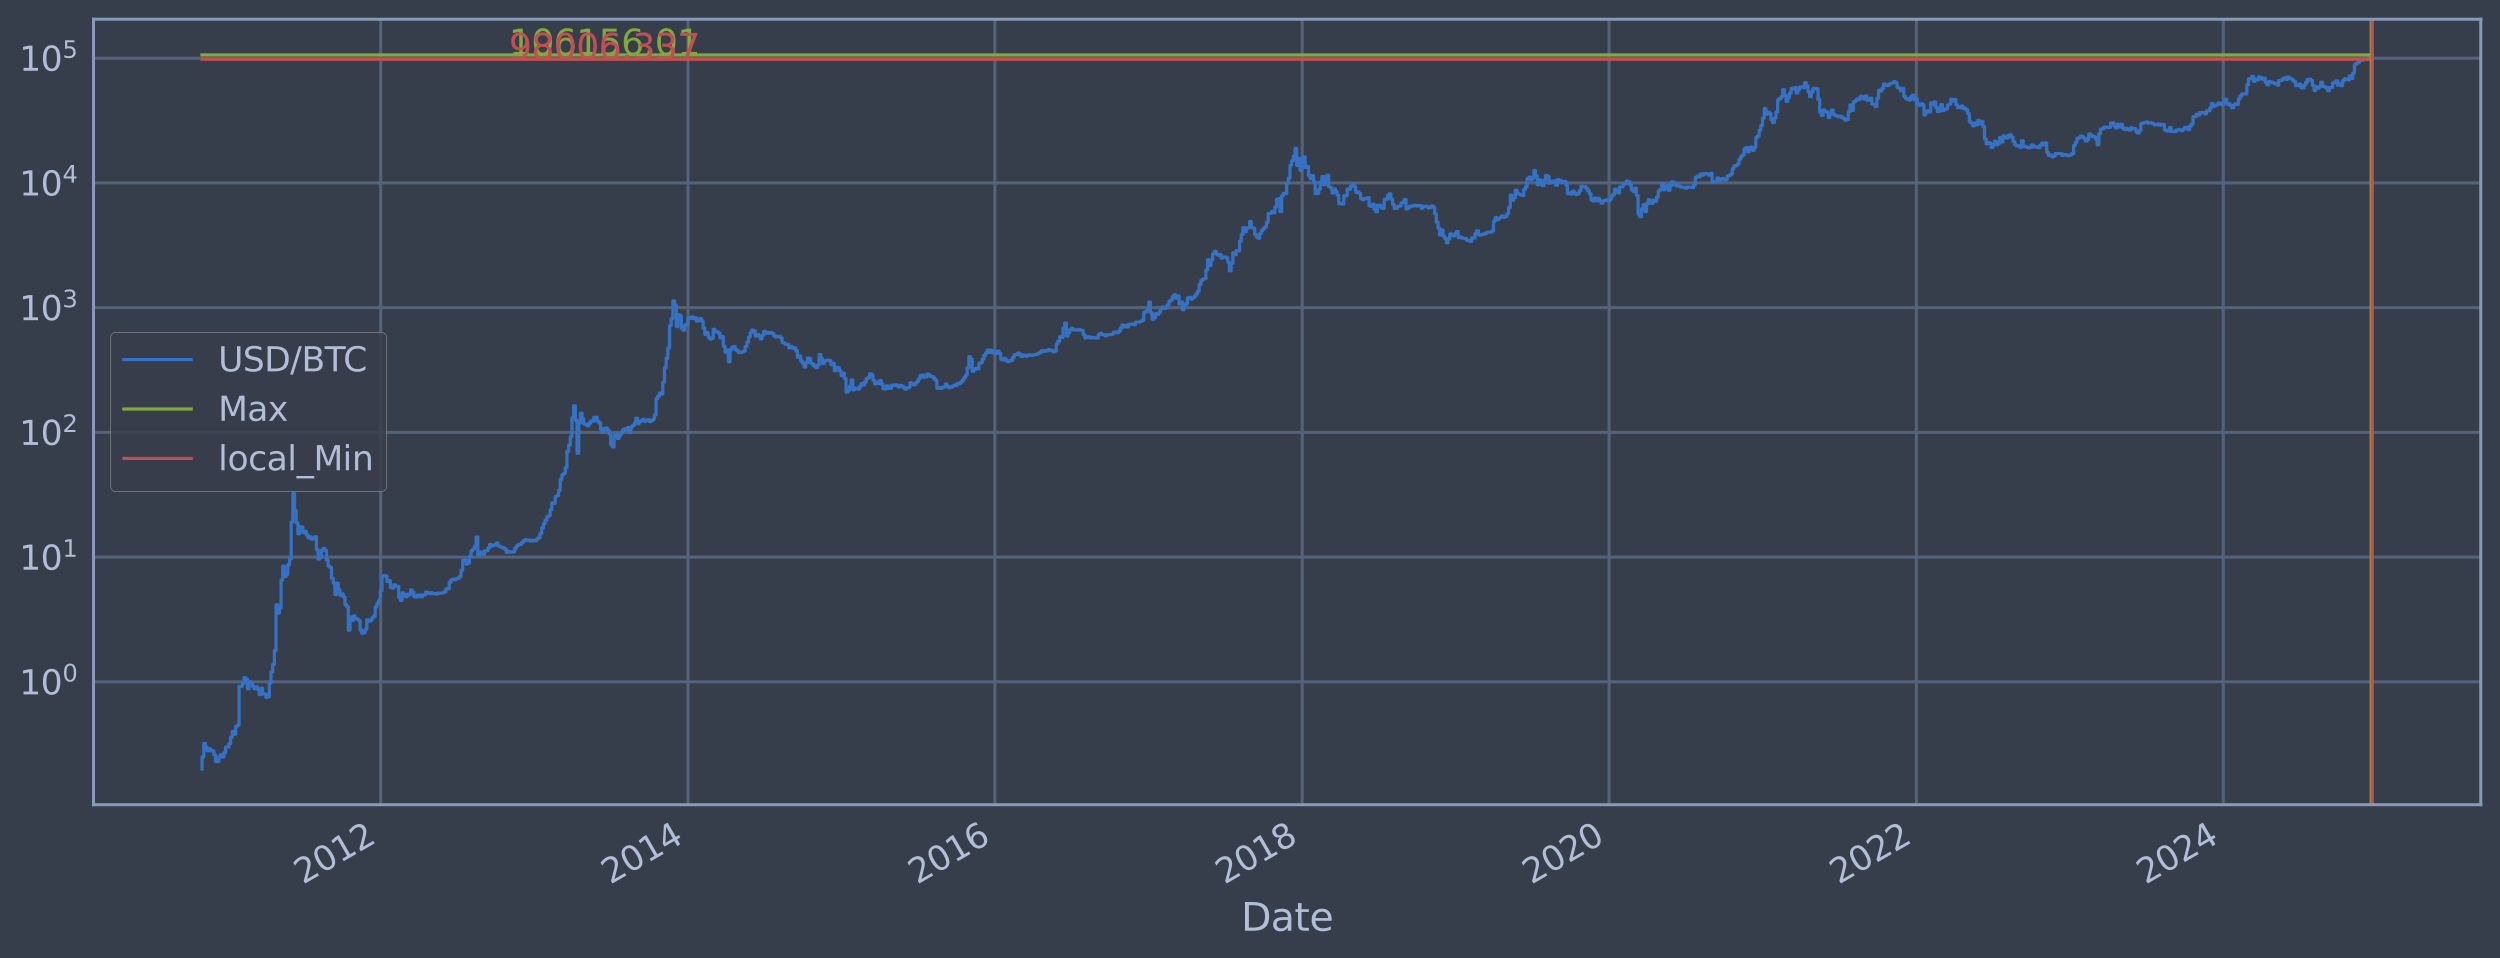 <?xml version="1.0" encoding="utf-8" standalone="no"?>
<!DOCTYPE svg PUBLIC "-//W3C//DTD SVG 1.1//EN"
  "http://www.w3.org/Graphics/SVG/1.1/DTD/svg11.dtd">
<svg xmlns:xlink="http://www.w3.org/1999/xlink" width="934.976pt" height="358.291pt" viewBox="0 0 934.976 358.291" xmlns="http://www.w3.org/2000/svg" version="1.1">
 <defs>
  <style type="text/css">*{stroke-linejoin: round; stroke-linecap: butt}</style>
 </defs>
 <g id="figure_1">
  <g id="patch_1">
   <path d="M 0 358.291 
L 934.976 358.291 
L 934.976 0 
L 0 0 
z
" style="fill: #373e4b"/>
  </g>
  <g id="axes_1">
   <g id="patch_2">
    <path d="M 34.976 300.96 
L 927.776 300.96 
L 927.776 7.2 
L 34.976 7.2 
z
" style="fill: #373e4b"/>
   </g>
   <g id="matplotlib.axis_1">
    <g id="xtick_1">
     <g id="line2d_1">
      <path d="M 142.377 300.96 
L 142.377 7.2 
" clip-path="url(#p955f724938)" style="fill: none; stroke: #546379; stroke-width: 1.12; stroke-linecap: square"/>
     </g>
     <g id="line2d_2"/>
     <g id="text_1">
      <!-- 2012 -->
      <g style="fill: #b1bed6" transform="translate(113.296 330.885) rotate(-30) scale(0.126 -0.126)">
       <defs>
        <path id="DejaVuSans-32" d="M 1228 531 
L 3431 531 
L 3431 0 
L 469 0 
L 469 531 
Q 828 903 1448 1529 
Q 2069 2156 2228 2338 
Q 2531 2678 2651 2914 
Q 2772 3150 2772 3378 
Q 2772 3750 2511 3984 
Q 2250 4219 1831 4219 
Q 1534 4219 1204 4116 
Q 875 4013 500 3803 
L 500 4441 
Q 881 4594 1212 4672 
Q 1544 4750 1819 4750 
Q 2544 4750 2975 4387 
Q 3406 4025 3406 3419 
Q 3406 3131 3298 2873 
Q 3191 2616 2906 2266 
Q 2828 2175 2409 1742 
Q 1991 1309 1228 531 
z
" transform="scale(0.016)"/>
        <path id="DejaVuSans-30" d="M 2034 4250 
Q 1547 4250 1301 3770 
Q 1056 3291 1056 2328 
Q 1056 1369 1301 889 
Q 1547 409 2034 409 
Q 2525 409 2770 889 
Q 3016 1369 3016 2328 
Q 3016 3291 2770 3770 
Q 2525 4250 2034 4250 
z
M 2034 4750 
Q 2819 4750 3233 4129 
Q 3647 3509 3647 2328 
Q 3647 1150 3233 529 
Q 2819 -91 2034 -91 
Q 1250 -91 836 529 
Q 422 1150 422 2328 
Q 422 3509 836 4129 
Q 1250 4750 2034 4750 
z
" transform="scale(0.016)"/>
        <path id="DejaVuSans-31" d="M 794 531 
L 1825 531 
L 1825 4091 
L 703 3866 
L 703 4441 
L 1819 4666 
L 2450 4666 
L 2450 531 
L 3481 531 
L 3481 0 
L 794 0 
L 794 531 
z
" transform="scale(0.016)"/>
       </defs>
       <use xlink:href="#DejaVuSans-32"/>
       <use xlink:href="#DejaVuSans-30" transform="translate(63.623 0)"/>
       <use xlink:href="#DejaVuSans-31" transform="translate(127.246 0)"/>
       <use xlink:href="#DejaVuSans-32" transform="translate(190.869 0)"/>
      </g>
     </g>
    </g>
    <g id="xtick_2">
     <g id="line2d_3">
      <path d="M 257.307 300.96 
L 257.307 7.2 
" clip-path="url(#p955f724938)" style="fill: none; stroke: #546379; stroke-width: 1.12; stroke-linecap: square"/>
     </g>
     <g id="line2d_4"/>
     <g id="text_2">
      <!-- 2014 -->
      <g style="fill: #b1bed6" transform="translate(228.226 330.885) rotate(-30) scale(0.126 -0.126)">
       <defs>
        <path id="DejaVuSans-34" d="M 2419 4116 
L 825 1625 
L 2419 1625 
L 2419 4116 
z
M 2253 4666 
L 3047 4666 
L 3047 1625 
L 3713 1625 
L 3713 1100 
L 3047 1100 
L 3047 0 
L 2419 0 
L 2419 1100 
L 313 1100 
L 313 1709 
L 2253 4666 
z
" transform="scale(0.016)"/>
       </defs>
       <use xlink:href="#DejaVuSans-32"/>
       <use xlink:href="#DejaVuSans-30" transform="translate(63.623 0)"/>
       <use xlink:href="#DejaVuSans-31" transform="translate(127.246 0)"/>
       <use xlink:href="#DejaVuSans-34" transform="translate(190.869 0)"/>
      </g>
     </g>
    </g>
    <g id="xtick_3">
     <g id="line2d_5">
      <path d="M 372.079 300.96 
L 372.079 7.2 
" clip-path="url(#p955f724938)" style="fill: none; stroke: #546379; stroke-width: 1.12; stroke-linecap: square"/>
     </g>
     <g id="line2d_6"/>
     <g id="text_3">
      <!-- 2016 -->
      <g style="fill: #b1bed6" transform="translate(342.998 330.885) rotate(-30) scale(0.126 -0.126)">
       <defs>
        <path id="DejaVuSans-36" d="M 2113 2584 
Q 1688 2584 1439 2293 
Q 1191 2003 1191 1497 
Q 1191 994 1439 701 
Q 1688 409 2113 409 
Q 2538 409 2786 701 
Q 3034 994 3034 1497 
Q 3034 2003 2786 2293 
Q 2538 2584 2113 2584 
z
M 3366 4563 
L 3366 3988 
Q 3128 4100 2886 4159 
Q 2644 4219 2406 4219 
Q 1781 4219 1451 3797 
Q 1122 3375 1075 2522 
Q 1259 2794 1537 2939 
Q 1816 3084 2150 3084 
Q 2853 3084 3261 2657 
Q 3669 2231 3669 1497 
Q 3669 778 3244 343 
Q 2819 -91 2113 -91 
Q 1303 -91 875 529 
Q 447 1150 447 2328 
Q 447 3434 972 4092 
Q 1497 4750 2381 4750 
Q 2619 4750 2861 4703 
Q 3103 4656 3366 4563 
z
" transform="scale(0.016)"/>
       </defs>
       <use xlink:href="#DejaVuSans-32"/>
       <use xlink:href="#DejaVuSans-30" transform="translate(63.623 0)"/>
       <use xlink:href="#DejaVuSans-31" transform="translate(127.246 0)"/>
       <use xlink:href="#DejaVuSans-36" transform="translate(190.869 0)"/>
      </g>
     </g>
    </g>
    <g id="xtick_4">
     <g id="line2d_7">
      <path d="M 487.008 300.96 
L 487.008 7.2 
" clip-path="url(#p955f724938)" style="fill: none; stroke: #546379; stroke-width: 1.12; stroke-linecap: square"/>
     </g>
     <g id="line2d_8"/>
     <g id="text_4">
      <!-- 2018 -->
      <g style="fill: #b1bed6" transform="translate(457.927 330.885) rotate(-30) scale(0.126 -0.126)">
       <defs>
        <path id="DejaVuSans-38" d="M 2034 2216 
Q 1584 2216 1326 1975 
Q 1069 1734 1069 1313 
Q 1069 891 1326 650 
Q 1584 409 2034 409 
Q 2484 409 2743 651 
Q 3003 894 3003 1313 
Q 3003 1734 2745 1975 
Q 2488 2216 2034 2216 
z
M 1403 2484 
Q 997 2584 770 2862 
Q 544 3141 544 3541 
Q 544 4100 942 4425 
Q 1341 4750 2034 4750 
Q 2731 4750 3128 4425 
Q 3525 4100 3525 3541 
Q 3525 3141 3298 2862 
Q 3072 2584 2669 2484 
Q 3125 2378 3379 2068 
Q 3634 1759 3634 1313 
Q 3634 634 3220 271 
Q 2806 -91 2034 -91 
Q 1263 -91 848 271 
Q 434 634 434 1313 
Q 434 1759 690 2068 
Q 947 2378 1403 2484 
z
M 1172 3481 
Q 1172 3119 1398 2916 
Q 1625 2713 2034 2713 
Q 2441 2713 2670 2916 
Q 2900 3119 2900 3481 
Q 2900 3844 2670 4047 
Q 2441 4250 2034 4250 
Q 1625 4250 1398 4047 
Q 1172 3844 1172 3481 
z
" transform="scale(0.016)"/>
       </defs>
       <use xlink:href="#DejaVuSans-32"/>
       <use xlink:href="#DejaVuSans-30" transform="translate(63.623 0)"/>
       <use xlink:href="#DejaVuSans-31" transform="translate(127.246 0)"/>
       <use xlink:href="#DejaVuSans-38" transform="translate(190.869 0)"/>
      </g>
     </g>
    </g>
    <g id="xtick_5">
     <g id="line2d_9">
      <path d="M 601.78 300.96 
L 601.78 7.2 
" clip-path="url(#p955f724938)" style="fill: none; stroke: #546379; stroke-width: 1.12; stroke-linecap: square"/>
     </g>
     <g id="line2d_10"/>
     <g id="text_5">
      <!-- 2020 -->
      <g style="fill: #b1bed6" transform="translate(572.699 330.885) rotate(-30) scale(0.126 -0.126)">
       <use xlink:href="#DejaVuSans-32"/>
       <use xlink:href="#DejaVuSans-30" transform="translate(63.623 0)"/>
       <use xlink:href="#DejaVuSans-32" transform="translate(127.246 0)"/>
       <use xlink:href="#DejaVuSans-30" transform="translate(190.869 0)"/>
      </g>
     </g>
    </g>
    <g id="xtick_6">
     <g id="line2d_11">
      <path d="M 716.71 300.96 
L 716.71 7.2 
" clip-path="url(#p955f724938)" style="fill: none; stroke: #546379; stroke-width: 1.12; stroke-linecap: square"/>
     </g>
     <g id="line2d_12"/>
     <g id="text_6">
      <!-- 2022 -->
      <g style="fill: #b1bed6" transform="translate(687.629 330.885) rotate(-30) scale(0.126 -0.126)">
       <use xlink:href="#DejaVuSans-32"/>
       <use xlink:href="#DejaVuSans-30" transform="translate(63.623 0)"/>
       <use xlink:href="#DejaVuSans-32" transform="translate(127.246 0)"/>
       <use xlink:href="#DejaVuSans-32" transform="translate(190.869 0)"/>
      </g>
     </g>
    </g>
    <g id="xtick_7">
     <g id="line2d_13">
      <path d="M 831.482 300.96 
L 831.482 7.2 
" clip-path="url(#p955f724938)" style="fill: none; stroke: #546379; stroke-width: 1.12; stroke-linecap: square"/>
     </g>
     <g id="line2d_14"/>
     <g id="text_7">
      <!-- 2024 -->
      <g style="fill: #b1bed6" transform="translate(802.401 330.885) rotate(-30) scale(0.126 -0.126)">
       <use xlink:href="#DejaVuSans-32"/>
       <use xlink:href="#DejaVuSans-30" transform="translate(63.623 0)"/>
       <use xlink:href="#DejaVuSans-32" transform="translate(127.246 0)"/>
       <use xlink:href="#DejaVuSans-34" transform="translate(190.869 0)"/>
      </g>
     </g>
    </g>
    <g id="text_8">
     <!-- Date -->
     <g style="fill: #b1bed6" transform="translate(464.167 348.096) scale(0.144 -0.144)">
      <defs>
       <path id="DejaVuSans-44" d="M 1259 4147 
L 1259 519 
L 2022 519 
Q 2988 519 3436 956 
Q 3884 1394 3884 2338 
Q 3884 3275 3436 3711 
Q 2988 4147 2022 4147 
L 1259 4147 
z
M 628 4666 
L 1925 4666 
Q 3281 4666 3915 4102 
Q 4550 3538 4550 2338 
Q 4550 1131 3912 565 
Q 3275 0 1925 0 
L 628 0 
L 628 4666 
z
" transform="scale(0.016)"/>
       <path id="DejaVuSans-61" d="M 2194 1759 
Q 1497 1759 1228 1600 
Q 959 1441 959 1056 
Q 959 750 1161 570 
Q 1363 391 1709 391 
Q 2188 391 2477 730 
Q 2766 1069 2766 1631 
L 2766 1759 
L 2194 1759 
z
M 3341 1997 
L 3341 0 
L 2766 0 
L 2766 531 
Q 2569 213 2275 61 
Q 1981 -91 1556 -91 
Q 1019 -91 701 211 
Q 384 513 384 1019 
Q 384 1609 779 1909 
Q 1175 2209 1959 2209 
L 2766 2209 
L 2766 2266 
Q 2766 2663 2505 2880 
Q 2244 3097 1772 3097 
Q 1472 3097 1187 3025 
Q 903 2953 641 2809 
L 641 3341 
Q 956 3463 1253 3523 
Q 1550 3584 1831 3584 
Q 2591 3584 2966 3190 
Q 3341 2797 3341 1997 
z
" transform="scale(0.016)"/>
       <path id="DejaVuSans-74" d="M 1172 4494 
L 1172 3500 
L 2356 3500 
L 2356 3053 
L 1172 3053 
L 1172 1153 
Q 1172 725 1289 603 
Q 1406 481 1766 481 
L 2356 481 
L 2356 0 
L 1766 0 
Q 1100 0 847 248 
Q 594 497 594 1153 
L 594 3053 
L 172 3053 
L 172 3500 
L 594 3500 
L 594 4494 
L 1172 4494 
z
" transform="scale(0.016)"/>
       <path id="DejaVuSans-65" d="M 3597 1894 
L 3597 1613 
L 953 1613 
Q 991 1019 1311 708 
Q 1631 397 2203 397 
Q 2534 397 2845 478 
Q 3156 559 3463 722 
L 3463 178 
Q 3153 47 2828 -22 
Q 2503 -91 2169 -91 
Q 1331 -91 842 396 
Q 353 884 353 1716 
Q 353 2575 817 3079 
Q 1281 3584 2069 3584 
Q 2775 3584 3186 3129 
Q 3597 2675 3597 1894 
z
M 3022 2063 
Q 3016 2534 2758 2815 
Q 2500 3097 2075 3097 
Q 1594 3097 1305 2825 
Q 1016 2553 972 2059 
L 3022 2063 
z
" transform="scale(0.016)"/>
      </defs>
      <use xlink:href="#DejaVuSans-44"/>
      <use xlink:href="#DejaVuSans-61" transform="translate(77.002 0)"/>
      <use xlink:href="#DejaVuSans-74" transform="translate(138.281 0)"/>
      <use xlink:href="#DejaVuSans-65" transform="translate(177.49 0)"/>
     </g>
    </g>
   </g>
   <g id="matplotlib.axis_2">
    <g id="ytick_1">
     <g id="line2d_15">
      <path d="M 34.976 255.002 
L 927.776 255.002 
" clip-path="url(#p955f724938)" style="fill: none; stroke: #546379; stroke-width: 1.12; stroke-linecap: square"/>
     </g>
     <g id="line2d_16"/>
     <g id="text_9">
      <!-- $\mathdefault{10^{0}}$ -->
      <g style="fill: #b1bed6" transform="translate(7.2 259.789) scale(0.126 -0.126)">
       <use xlink:href="#DejaVuSans-31" transform="translate(0 0.766)"/>
       <use xlink:href="#DejaVuSans-30" transform="translate(63.623 0.766)"/>
       <use xlink:href="#DejaVuSans-30" transform="translate(128.203 39.047) scale(0.7)"/>
      </g>
     </g>
    </g>
    <g id="ytick_2">
     <g id="line2d_17">
      <path d="M 34.976 208.354 
L 927.776 208.354 
" clip-path="url(#p955f724938)" style="fill: none; stroke: #546379; stroke-width: 1.12; stroke-linecap: square"/>
     </g>
     <g id="line2d_18"/>
     <g id="text_10">
      <!-- $\mathdefault{10^{1}}$ -->
      <g style="fill: #b1bed6" transform="translate(7.2 213.141) scale(0.126 -0.126)">
       <use xlink:href="#DejaVuSans-31" transform="translate(0 0.684)"/>
       <use xlink:href="#DejaVuSans-30" transform="translate(63.623 0.684)"/>
       <use xlink:href="#DejaVuSans-31" transform="translate(128.203 38.966) scale(0.7)"/>
      </g>
     </g>
    </g>
    <g id="ytick_3">
     <g id="line2d_19">
      <path d="M 34.976 161.706 
L 927.776 161.706 
" clip-path="url(#p955f724938)" style="fill: none; stroke: #546379; stroke-width: 1.12; stroke-linecap: square"/>
     </g>
     <g id="line2d_20"/>
     <g id="text_11">
      <!-- $\mathdefault{10^{2}}$ -->
      <g style="fill: #b1bed6" transform="translate(7.2 166.493) scale(0.126 -0.126)">
       <use xlink:href="#DejaVuSans-31" transform="translate(0 0.766)"/>
       <use xlink:href="#DejaVuSans-30" transform="translate(63.623 0.766)"/>
       <use xlink:href="#DejaVuSans-32" transform="translate(128.203 39.047) scale(0.7)"/>
      </g>
     </g>
    </g>
    <g id="ytick_4">
     <g id="line2d_21">
      <path d="M 34.976 115.059 
L 927.776 115.059 
" clip-path="url(#p955f724938)" style="fill: none; stroke: #546379; stroke-width: 1.12; stroke-linecap: square"/>
     </g>
     <g id="line2d_22"/>
     <g id="text_12">
      <!-- $\mathdefault{10^{3}}$ -->
      <g style="fill: #b1bed6" transform="translate(7.2 119.846) scale(0.126 -0.126)">
       <defs>
        <path id="DejaVuSans-33" d="M 2597 2516 
Q 3050 2419 3304 2112 
Q 3559 1806 3559 1356 
Q 3559 666 3084 287 
Q 2609 -91 1734 -91 
Q 1441 -91 1130 -33 
Q 819 25 488 141 
L 488 750 
Q 750 597 1062 519 
Q 1375 441 1716 441 
Q 2309 441 2620 675 
Q 2931 909 2931 1356 
Q 2931 1769 2642 2001 
Q 2353 2234 1838 2234 
L 1294 2234 
L 1294 2753 
L 1863 2753 
Q 2328 2753 2575 2939 
Q 2822 3125 2822 3475 
Q 2822 3834 2567 4026 
Q 2313 4219 1838 4219 
Q 1578 4219 1281 4162 
Q 984 4106 628 3988 
L 628 4550 
Q 988 4650 1302 4700 
Q 1616 4750 1894 4750 
Q 2613 4750 3031 4423 
Q 3450 4097 3450 3541 
Q 3450 3153 3228 2886 
Q 3006 2619 2597 2516 
z
" transform="scale(0.016)"/>
       </defs>
       <use xlink:href="#DejaVuSans-31" transform="translate(0 0.766)"/>
       <use xlink:href="#DejaVuSans-30" transform="translate(63.623 0.766)"/>
       <use xlink:href="#DejaVuSans-33" transform="translate(128.203 39.047) scale(0.7)"/>
      </g>
     </g>
    </g>
    <g id="ytick_5">
     <g id="line2d_23">
      <path d="M 34.976 68.411 
L 927.776 68.411 
" clip-path="url(#p955f724938)" style="fill: none; stroke: #546379; stroke-width: 1.12; stroke-linecap: square"/>
     </g>
     <g id="line2d_24"/>
     <g id="text_13">
      <!-- $\mathdefault{10^{4}}$ -->
      <g style="fill: #b1bed6" transform="translate(7.2 73.198) scale(0.126 -0.126)">
       <use xlink:href="#DejaVuSans-31" transform="translate(0 0.684)"/>
       <use xlink:href="#DejaVuSans-30" transform="translate(63.623 0.684)"/>
       <use xlink:href="#DejaVuSans-34" transform="translate(128.203 38.966) scale(0.7)"/>
      </g>
     </g>
    </g>
    <g id="ytick_6">
     <g id="line2d_25">
      <path d="M 34.976 21.763 
L 927.776 21.763 
" clip-path="url(#p955f724938)" style="fill: none; stroke: #546379; stroke-width: 1.12; stroke-linecap: square"/>
     </g>
     <g id="line2d_26"/>
     <g id="text_14">
      <!-- $\mathdefault{10^{5}}$ -->
      <g style="fill: #b1bed6" transform="translate(7.2 26.55) scale(0.126 -0.126)">
       <defs>
        <path id="DejaVuSans-35" d="M 691 4666 
L 3169 4666 
L 3169 4134 
L 1269 4134 
L 1269 2991 
Q 1406 3038 1543 3061 
Q 1681 3084 1819 3084 
Q 2600 3084 3056 2656 
Q 3513 2228 3513 1497 
Q 3513 744 3044 326 
Q 2575 -91 1722 -91 
Q 1428 -91 1123 -41 
Q 819 9 494 109 
L 494 744 
Q 775 591 1075 516 
Q 1375 441 1709 441 
Q 2250 441 2565 725 
Q 2881 1009 2881 1497 
Q 2881 1984 2565 2268 
Q 2250 2553 1709 2553 
Q 1456 2553 1204 2497 
Q 953 2441 691 2322 
L 691 4666 
z
" transform="scale(0.016)"/>
       </defs>
       <use xlink:href="#DejaVuSans-31" transform="translate(0 0.684)"/>
       <use xlink:href="#DejaVuSans-30" transform="translate(63.623 0.684)"/>
       <use xlink:href="#DejaVuSans-35" transform="translate(128.203 38.966) scale(0.7)"/>
      </g>
     </g>
    </g>
    <g id="ytick_7">
     <g id="line2d_27"/>
    </g>
    <g id="ytick_8">
     <g id="line2d_28"/>
    </g>
    <g id="ytick_9">
     <g id="line2d_29"/>
    </g>
    <g id="ytick_10">
     <g id="line2d_30"/>
    </g>
    <g id="ytick_11">
     <g id="line2d_31"/>
    </g>
    <g id="ytick_12">
     <g id="line2d_32"/>
    </g>
    <g id="ytick_13">
     <g id="line2d_33"/>
    </g>
    <g id="ytick_14">
     <g id="line2d_34"/>
    </g>
    <g id="ytick_15">
     <g id="line2d_35"/>
    </g>
    <g id="ytick_16">
     <g id="line2d_36"/>
    </g>
    <g id="ytick_17">
     <g id="line2d_37"/>
    </g>
    <g id="ytick_18">
     <g id="line2d_38"/>
    </g>
    <g id="ytick_19">
     <g id="line2d_39"/>
    </g>
    <g id="ytick_20">
     <g id="line2d_40"/>
    </g>
    <g id="ytick_21">
     <g id="line2d_41"/>
    </g>
    <g id="ytick_22">
     <g id="line2d_42"/>
    </g>
    <g id="ytick_23">
     <g id="line2d_43"/>
    </g>
    <g id="ytick_24">
     <g id="line2d_44"/>
    </g>
    <g id="ytick_25">
     <g id="line2d_45"/>
    </g>
    <g id="ytick_26">
     <g id="line2d_46"/>
    </g>
    <g id="ytick_27">
     <g id="line2d_47"/>
    </g>
    <g id="ytick_28">
     <g id="line2d_48"/>
    </g>
    <g id="ytick_29">
     <g id="line2d_49"/>
    </g>
    <g id="ytick_30">
     <g id="line2d_50"/>
    </g>
    <g id="ytick_31">
     <g id="line2d_51"/>
    </g>
    <g id="ytick_32">
     <g id="line2d_52"/>
    </g>
    <g id="ytick_33">
     <g id="line2d_53"/>
    </g>
    <g id="ytick_34">
     <g id="line2d_54"/>
    </g>
    <g id="ytick_35">
     <g id="line2d_55"/>
    </g>
    <g id="ytick_36">
     <g id="line2d_56"/>
    </g>
    <g id="ytick_37">
     <g id="line2d_57"/>
    </g>
    <g id="ytick_38">
     <g id="line2d_58"/>
    </g>
    <g id="ytick_39">
     <g id="line2d_59"/>
    </g>
    <g id="ytick_40">
     <g id="line2d_60"/>
    </g>
    <g id="ytick_41">
     <g id="line2d_61"/>
    </g>
    <g id="ytick_42">
     <g id="line2d_62"/>
    </g>
    <g id="ytick_43">
     <g id="line2d_63"/>
    </g>
    <g id="ytick_44">
     <g id="line2d_64"/>
    </g>
    <g id="ytick_45">
     <g id="line2d_65"/>
    </g>
    <g id="ytick_46">
     <g id="line2d_66"/>
    </g>
    <g id="ytick_47">
     <g id="line2d_67"/>
    </g>
    <g id="ytick_48">
     <g id="line2d_68"/>
    </g>
    <g id="ytick_49">
     <g id="line2d_69"/>
    </g>
    <g id="ytick_50">
     <g id="line2d_70"/>
    </g>
    <g id="ytick_51">
     <g id="line2d_71"/>
    </g>
    <g id="ytick_52">
     <g id="line2d_72"/>
    </g>
    <g id="ytick_53">
     <g id="line2d_73"/>
    </g>
    <g id="ytick_54">
     <g id="line2d_74"/>
    </g>
    <g id="ytick_55">
     <g id="line2d_75"/>
    </g>
   </g>
   <g id="line2d_76">
    <path d="M 75.558 287.607 
L 75.558 283.087 
L 76.187 283.087 
L 76.187 278.086 
L 76.816 278.086 
L 76.816 279.393 
L 77.444 279.393 
L 77.444 280.791 
L 78.073 280.791 
L 78.073 280.08 
L 78.702 280.08 
L 78.702 280.791 
L 79.96 280.791 
L 79.96 282.292 
L 80.589 282.292 
L 80.589 284.776 
L 81.847 284.776 
L 81.847 283.087 
L 82.476 283.087 
L 82.476 282.292 
L 83.104 282.292 
L 83.104 283.087 
L 83.733 283.087 
L 83.733 281.527 
L 84.362 281.527 
L 84.362 279.393 
L 85.62 279.393 
L 85.62 278.086 
L 86.249 278.086 
L 86.249 275.699 
L 86.878 275.699 
L 86.878 273.565 
L 87.507 273.565 
L 87.507 274.604 
L 88.136 274.604 
L 88.136 271.634 
L 88.764 271.634 
L 88.764 271.179 
L 89.393 271.179 
L 89.393 256.691 
L 90.651 256.691 
L 90.651 255.619 
L 91.28 255.619 
L 91.28 253.443 
L 91.909 253.443 
L 91.909 254.013 
L 92.538 254.013 
L 92.538 257.592 
L 93.167 257.592 
L 93.167 255.002 
L 93.796 255.002 
L 93.796 255.619 
L 94.424 255.619 
L 94.424 256.691 
L 95.053 256.691 
L 95.053 257.592 
L 95.682 257.592 
L 95.682 256.913 
L 96.311 256.913 
L 96.311 257.823 
L 96.94 257.823 
L 96.94 259.777 
L 97.569 259.777 
L 97.569 257.363 
L 98.198 257.363 
L 98.198 259.523 
L 99.456 259.523 
L 99.456 260.83 
L 100.084 260.83 
L 100.084 260.562 
L 100.713 260.562 
L 100.713 255.411 
L 101.342 255.411 
L 101.342 251.308 
L 101.971 251.308 
L 101.971 248.477 
L 102.6 248.477 
L 102.6 243.32 
L 103.229 243.32 
L 103.229 226.22 
L 103.858 226.22 
L 103.858 229.278 
L 104.487 229.278 
L 104.487 227.378 
L 105.116 227.378 
L 105.116 216.926 
L 105.744 216.926 
L 105.744 211.718 
L 106.373 211.718 
L 106.373 215.638 
L 107.002 215.638 
L 107.002 214.813 
L 107.631 214.813 
L 107.631 211.222 
L 108.26 211.222 
L 108.26 209.034 
L 108.889 209.034 
L 108.889 195.298 
L 109.518 195.298 
L 109.518 184.576 
L 110.147 184.576 
L 110.147 190.907 
L 110.776 190.907 
L 110.776 195.49 
L 111.404 195.49 
L 111.404 199.62 
L 112.033 199.62 
L 112.033 196.925 
L 112.662 196.925 
L 112.662 197.191 
L 113.291 197.191 
L 113.291 199.164 
L 113.92 199.164 
L 113.92 198.706 
L 114.549 198.706 
L 114.549 200.046 
L 115.178 200.046 
L 115.178 201.179 
L 115.807 201.179 
L 115.807 200.771 
L 116.436 200.771 
L 116.436 201.639 
L 117.064 201.639 
L 117.064 201.393 
L 117.693 201.393 
L 117.693 200.715 
L 118.322 200.715 
L 118.322 205.523 
L 118.951 205.523 
L 118.951 209.055 
L 119.58 209.055 
L 119.58 208.496 
L 120.209 208.496 
L 120.209 205.771 
L 120.838 205.771 
L 120.838 205.087 
L 121.467 205.087 
L 121.467 205.878 
L 122.096 205.878 
L 122.096 209.436 
L 122.724 209.436 
L 122.724 211.742 
L 123.353 211.742 
L 123.353 212.202 
L 123.982 212.202 
L 123.982 216.287 
L 124.611 216.287 
L 124.611 218.071 
L 125.24 218.071 
L 125.24 222.316 
L 125.869 222.316 
L 125.869 218.104 
L 126.498 218.104 
L 126.498 220.502 
L 127.127 220.502 
L 127.127 222.641 
L 127.756 222.641 
L 127.756 222.155 
L 128.384 222.155 
L 128.384 223.266 
L 129.013 223.266 
L 129.013 226.123 
L 129.642 226.123 
L 129.642 226.867 
L 130.271 226.867 
L 130.271 235.722 
L 130.9 235.722 
L 130.9 230.692 
L 131.529 230.692 
L 131.529 232.081 
L 132.158 232.081 
L 132.158 230.329 
L 132.787 230.329 
L 132.787 231.312 
L 133.416 231.312 
L 133.416 231.501 
L 134.044 231.501 
L 134.044 232.016 
L 134.673 232.016 
L 134.673 235.644 
L 135.302 235.644 
L 135.302 236.848 
L 135.931 236.848 
L 135.931 236.602 
L 136.56 236.602 
L 136.56 235.335 
L 137.189 235.335 
L 137.189 231.821 
L 137.818 231.821 
L 137.818 232.344 
L 138.447 232.344 
L 138.447 231.951 
L 139.076 231.951 
L 139.076 231.061 
L 139.704 231.061 
L 139.704 230.449 
L 140.333 230.449 
L 140.333 227.019 
L 140.962 227.019 
L 140.962 225.689 
L 141.591 225.689 
L 141.591 224.666 
L 142.22 224.666 
L 142.22 220.95 
L 142.849 220.95 
L 142.849 215.407 
L 143.478 215.407 
L 143.478 215.293 
L 144.107 215.293 
L 144.107 215.464 
L 144.736 215.464 
L 144.736 217.491 
L 145.364 217.491 
L 145.364 217.175 
L 145.993 217.175 
L 145.993 219.742 
L 146.622 219.742 
L 146.622 219.92 
L 147.251 219.92 
L 147.251 218.737 
L 147.88 218.737 
L 147.88 219.25 
L 149.138 219.32 
L 149.138 223.478 
L 149.767 223.478 
L 149.767 224.531 
L 150.396 224.531 
L 150.396 221.719 
L 151.024 221.719 
L 151.024 222.478 
L 151.653 222.478 
L 151.653 223.181 
L 152.282 223.181 
L 152.282 222.195 
L 152.911 222.195 
L 152.911 222.478 
L 153.54 222.478 
L 153.54 220.688 
L 154.169 220.688 
L 154.169 221.485 
L 154.798 221.485 
L 154.798 223.181 
L 155.427 223.181 
L 155.427 223.351 
L 156.056 223.351 
L 156.056 222.641 
L 157.313 222.559 
L 157.313 223.223 
L 157.942 223.223 
L 157.942 222.518 
L 159.2 222.437 
L 159.2 221.447 
L 159.829 221.447 
L 159.829 221.641 
L 160.458 221.641 
L 160.458 222.035 
L 161.087 222.035 
L 161.087 221.68 
L 161.716 221.68 
L 161.716 221.995 
L 162.973 221.995 
L 162.973 222.195 
L 163.602 222.195 
L 163.602 221.876 
L 165.489 221.798 
L 165.489 221.68 
L 166.118 221.68 
L 166.118 221.331 
L 166.747 221.331 
L 166.747 220.246 
L 168.004 220.173 
L 168.004 217.811 
L 168.633 217.811 
L 168.633 216.895 
L 169.262 216.895 
L 169.262 216.65 
L 169.891 216.65 
L 169.891 216.833 
L 170.52 216.833 
L 170.52 216.437 
L 171.149 216.437 
L 171.149 216.287 
L 171.778 216.287 
L 171.778 215.638 
L 172.407 215.638 
L 172.407 213.258 
L 173.036 213.258 
L 173.036 209.457 
L 173.664 209.457 
L 173.664 209.329 
L 174.293 209.329 
L 174.293 210.944 
L 174.922 210.944 
L 174.922 210.601 
L 175.551 210.601 
L 175.551 208.112 
L 176.18 208.112 
L 176.18 206.004 
L 176.809 206.004 
L 176.809 205.347 
L 177.438 205.347 
L 177.438 204.16 
L 178.067 204.16 
L 178.067 200.855 
L 178.696 200.855 
L 178.696 207.834 
L 179.324 207.834 
L 179.324 206.442 
L 179.953 206.442 
L 179.953 206.59 
L 180.582 206.59 
L 180.582 207.327 
L 181.211 207.327 
L 181.211 205.932 
L 182.469 205.986 
L 182.469 204.932 
L 183.098 204.932 
L 183.098 203.624 
L 183.727 203.624 
L 183.727 204.193 
L 184.356 204.193 
L 184.356 203.898 
L 184.984 203.898 
L 184.984 203.704 
L 185.613 203.704 
L 185.613 203.086 
L 186.242 203.086 
L 186.242 204.16 
L 186.871 204.16 
L 186.871 204.492 
L 187.5 204.492 
L 187.5 204.694 
L 188.129 204.694 
L 188.129 205.001 
L 188.758 205.001 
L 188.758 205.417 
L 189.387 205.417 
L 189.387 206.553 
L 190.016 206.553 
L 190.016 206.313 
L 190.644 206.313 
L 190.644 206.479 
L 191.902 206.516 
L 191.902 206.295 
L 192.531 206.295 
L 192.531 204.967 
L 193.16 204.967 
L 193.16 204.127 
L 193.789 204.127 
L 193.789 203.64 
L 195.047 203.576 
L 195.047 202.899 
L 195.676 202.899 
L 195.676 202.199 
L 196.304 202.199 
L 196.304 201.829 
L 196.933 201.829 
L 196.933 202.08 
L 198.191 201.976 
L 198.191 202.349 
L 198.82 202.349 
L 198.82 202.05 
L 199.449 202.05 
L 199.449 202.244 
L 200.707 202.214 
L 200.707 201.552 
L 201.336 201.552 
L 201.336 201.094 
L 201.964 201.094 
L 201.964 199.436 
L 202.593 199.436 
L 202.593 197.45 
L 203.222 197.45 
L 203.222 195.847 
L 203.851 195.847 
L 203.851 194.536 
L 204.48 194.536 
L 204.48 193.323 
L 205.109 193.323 
L 205.109 192.818 
L 205.738 192.818 
L 205.738 190.643 
L 206.367 190.643 
L 206.367 188.082 
L 206.996 188.082 
L 206.996 188.247 
L 207.624 188.247 
L 207.624 185.749 
L 208.253 185.749 
L 208.253 185.303 
L 208.882 185.303 
L 208.882 183.413 
L 209.511 183.413 
L 209.511 179.281 
L 210.14 179.281 
L 210.14 177.615 
L 210.769 177.615 
L 210.769 177.063 
L 211.398 177.063 
L 211.398 174.907 
L 212.027 174.907 
L 212.027 168.86 
L 212.656 168.86 
L 212.656 166.536 
L 213.284 166.536 
L 213.284 163.286 
L 213.913 163.286 
L 213.913 156.236 
L 214.542 156.236 
L 214.542 151.771 
L 215.171 151.771 
L 215.171 157.202 
L 215.8 157.202 
L 215.8 169.49 
L 216.429 169.49 
L 216.429 158.196 
L 217.058 158.196 
L 217.058 154.531 
L 217.687 154.531 
L 217.687 156.626 
L 218.316 156.626 
L 218.316 158.526 
L 218.944 158.526 
L 218.944 158.703 
L 219.573 158.703 
L 219.573 159.286 
L 220.202 159.286 
L 220.202 158.355 
L 220.831 158.355 
L 220.831 157.46 
L 222.089 157.562 
L 222.089 156.083 
L 223.347 156.036 
L 223.347 157.608 
L 223.976 157.608 
L 223.976 158.187 
L 224.604 158.187 
L 224.604 160.507 
L 225.233 160.507 
L 225.233 161.71 
L 225.862 161.71 
L 225.862 160.262 
L 226.491 160.262 
L 226.491 160.082 
L 227.12 160.082 
L 227.12 160.912 
L 227.749 160.912 
L 227.749 162.271 
L 228.378 162.271 
L 228.378 166.217 
L 229.007 166.217 
L 229.007 167.136 
L 229.636 167.136 
L 229.636 162.962 
L 230.264 162.962 
L 230.264 162.313 
L 230.893 162.313 
L 230.893 163.979 
L 231.522 163.979 
L 231.522 162.85 
L 232.151 162.85 
L 232.151 161.971 
L 232.78 161.971 
L 232.78 160.791 
L 233.409 160.791 
L 233.409 160.389 
L 234.038 160.389 
L 234.038 161.147 
L 234.667 161.147 
L 234.667 159.896 
L 235.296 159.896 
L 235.296 161.765 
L 235.924 161.765 
L 235.924 159.696 
L 236.553 159.696 
L 236.553 159.18 
L 237.182 159.18 
L 237.182 158.268 
L 237.811 158.268 
L 237.811 156.377 
L 238.44 156.377 
L 238.44 158.42 
L 239.069 158.42 
L 239.069 157.675 
L 239.698 157.675 
L 239.698 157.34 
L 240.327 157.34 
L 240.327 156.845 
L 240.956 156.845 
L 240.956 157.524 
L 241.584 157.524 
L 241.584 157.242 
L 242.213 157.242 
L 242.213 156.984 
L 242.842 156.984 
L 242.842 157.688 
L 243.471 157.688 
L 243.471 157.329 
L 244.1 157.329 
L 244.1 156.77 
L 244.729 156.77 
L 244.729 155.153 
L 245.358 155.153 
L 245.358 149.121 
L 245.987 149.121 
L 245.987 148.143 
L 246.616 148.143 
L 246.616 146.977 
L 247.244 146.977 
L 247.244 147.362 
L 247.873 147.362 
L 247.873 142.934 
L 248.502 142.934 
L 248.502 137.519 
L 249.131 137.519 
L 249.131 133.979 
L 249.76 133.979 
L 249.76 130.14 
L 250.389 130.14 
L 250.389 121.805 
L 251.018 121.805 
L 251.018 119.214 
L 251.647 119.214 
L 251.647 112.512 
L 252.276 112.512 
L 252.276 114.066 
L 252.904 114.066 
L 252.904 122.114 
L 253.533 122.114 
L 253.533 117.72 
L 254.162 117.72 
L 254.162 118.044 
L 254.791 118.044 
L 254.791 122.714 
L 255.42 122.714 
L 255.42 123.477 
L 256.049 123.477 
L 256.049 121.602 
L 256.678 121.602 
L 256.678 121.379 
L 257.307 121.379 
L 257.307 118.864 
L 257.936 118.864 
L 257.936 118.998 
L 258.564 118.998 
L 258.564 118.494 
L 259.193 118.494 
L 259.193 119.149 
L 259.822 119.149 
L 259.822 118.887 
L 260.451 118.887 
L 260.451 120.092 
L 261.08 120.092 
L 261.08 119.947 
L 261.709 119.947 
L 261.709 119.151 
L 262.338 119.151 
L 262.338 120.066 
L 262.967 120.066 
L 262.967 122.653 
L 263.596 122.653 
L 263.596 125.072 
L 264.224 125.072 
L 264.224 124.42 
L 264.853 124.42 
L 264.853 126.112 
L 265.482 126.112 
L 265.482 126.822 
L 266.111 126.822 
L 266.111 126.536 
L 266.74 126.536 
L 266.74 123.151 
L 267.369 123.151 
L 267.369 124.103 
L 268.627 124.068 
L 268.627 124.59 
L 269.256 124.59 
L 269.256 126.344 
L 269.884 126.344 
L 269.884 125.893 
L 270.513 125.893 
L 270.513 129.51 
L 271.142 129.51 
L 271.142 131.731 
L 271.771 131.731 
L 271.771 130.878 
L 272.4 130.878 
L 272.4 135.256 
L 273.029 135.256 
L 273.029 130.806 
L 273.658 130.806 
L 273.658 129.839 
L 274.287 129.839 
L 274.287 129.571 
L 274.916 129.571 
L 274.916 130.725 
L 275.544 130.725 
L 275.544 131.144 
L 276.173 131.144 
L 276.173 131.841 
L 277.431 131.801 
L 277.431 131.578 
L 278.06 131.578 
L 278.06 131.275 
L 278.689 131.275 
L 278.689 129.588 
L 279.318 129.588 
L 279.318 128.001 
L 279.947 128.001 
L 279.947 126.059 
L 280.576 126.059 
L 280.576 124.396 
L 281.204 124.396 
L 281.204 123.431 
L 281.833 123.431 
L 281.833 123.823 
L 282.462 123.823 
L 282.462 125.695 
L 283.091 125.695 
L 283.091 125.139 
L 283.72 125.139 
L 283.72 125.715 
L 284.349 125.715 
L 284.349 126.778 
L 284.978 126.778 
L 284.978 125.408 
L 285.607 125.408 
L 285.607 123.931 
L 286.236 123.931 
L 286.236 124.601 
L 286.864 124.601 
L 286.864 124.291 
L 287.493 124.291 
L 287.493 124.61 
L 288.122 124.61 
L 288.122 124.419 
L 288.751 124.419 
L 288.751 124.729 
L 289.38 124.729 
L 289.38 125.622 
L 290.009 125.622 
L 290.009 126.023 
L 290.638 126.023 
L 290.638 125.799 
L 291.896 125.783 
L 291.896 126.482 
L 292.524 126.482 
L 292.524 128.156 
L 293.153 128.156 
L 293.153 128.352 
L 293.782 128.352 
L 293.782 128.778 
L 295.04 128.835 
L 295.04 130.082 
L 295.669 130.082 
L 295.669 129.68 
L 296.298 129.68 
L 296.298 130.211 
L 296.927 130.211 
L 296.927 130.058 
L 297.556 130.058 
L 297.556 131.061 
L 298.184 131.061 
L 298.184 133.563 
L 298.813 133.563 
L 298.813 133.112 
L 299.442 133.112 
L 299.442 134.99 
L 300.071 134.99 
L 300.071 135.818 
L 300.7 135.818 
L 300.7 137.271 
L 301.329 137.271 
L 301.329 135.647 
L 301.958 135.647 
L 301.958 133.885 
L 302.587 133.885 
L 302.587 134.164 
L 303.216 134.164 
L 303.216 135.914 
L 303.844 135.914 
L 303.844 136.275 
L 304.473 136.275 
L 304.473 137.046 
L 305.102 137.046 
L 305.102 137.505 
L 305.731 137.505 
L 305.731 136.505 
L 306.36 136.505 
L 306.36 132.624 
L 306.989 132.624 
L 306.989 134.141 
L 307.618 134.141 
L 307.618 135.956 
L 308.247 135.956 
L 308.247 134.952 
L 308.876 134.952 
L 308.876 134.822 
L 309.504 134.822 
L 309.504 134.681 
L 310.133 134.681 
L 310.133 134.926 
L 310.762 134.926 
L 310.762 136.397 
L 311.391 136.397 
L 311.391 135.88 
L 312.02 135.88 
L 312.02 138.638 
L 312.649 138.638 
L 312.649 137.398 
L 313.278 137.398 
L 313.278 137.522 
L 313.907 137.522 
L 313.907 138.72 
L 314.536 138.72 
L 314.536 140.482 
L 315.164 140.482 
L 315.164 139.586 
L 315.793 139.586 
L 315.793 141.608 
L 316.422 141.608 
L 316.422 146.655 
L 317.051 146.655 
L 317.051 146.104 
L 317.68 146.104 
L 317.68 144.508 
L 318.309 144.508 
L 318.309 142.076 
L 318.938 142.076 
L 318.938 145.802 
L 319.567 145.802 
L 319.567 145.124 
L 320.196 145.124 
L 320.196 145.374 
L 320.824 145.374 
L 320.824 145.52 
L 321.453 145.52 
L 321.453 144.44 
L 322.082 144.44 
L 322.082 143.488 
L 322.711 143.488 
L 322.711 143.975 
L 323.34 143.975 
L 323.34 142.862 
L 323.969 142.862 
L 323.969 141.58 
L 324.598 141.58 
L 324.598 141.212 
L 325.227 141.212 
L 325.227 139.797 
L 325.856 139.797 
L 325.856 140.187 
L 326.484 140.187 
L 326.484 142.186 
L 327.113 142.186 
L 327.113 143.553 
L 327.742 143.553 
L 327.742 142.905 
L 328.371 142.905 
L 328.371 143.43 
L 329 143.43 
L 329 142.308 
L 329.629 142.308 
L 329.629 143.719 
L 330.258 143.719 
L 330.258 145.458 
L 331.516 145.491 
L 331.516 144.324 
L 332.144 144.324 
L 332.144 145.162 
L 333.402 145.222 
L 333.402 144.015 
L 334.031 144.015 
L 334.031 144.211 
L 334.66 144.211 
L 334.66 143.89 
L 335.289 143.89 
L 335.289 144.194 
L 335.918 144.194 
L 335.918 144.71 
L 336.547 144.71 
L 336.547 144.16 
L 337.176 144.16 
L 337.176 144.37 
L 337.804 144.37 
L 337.804 144.979 
L 338.433 144.979 
L 338.433 145.47 
L 339.062 145.47 
L 339.062 145.04 
L 339.691 145.04 
L 339.691 144.868 
L 340.32 144.868 
L 340.32 143.145 
L 340.949 143.145 
L 340.949 143.573 
L 341.578 143.573 
L 341.578 143.953 
L 342.207 143.953 
L 342.207 143.26 
L 342.836 143.26 
L 342.836 142.768 
L 343.464 142.768 
L 343.464 141.695 
L 344.093 141.695 
L 344.093 140.495 
L 344.722 140.495 
L 344.722 140.282 
L 345.351 140.282 
L 345.351 141.085 
L 346.609 140.995 
L 346.609 139.94 
L 347.238 139.94 
L 347.238 140.245 
L 347.867 140.245 
L 347.867 140.767 
L 348.496 140.767 
L 348.496 140.897 
L 349.124 140.897 
L 349.124 141.511 
L 349.753 141.511 
L 349.753 142.238 
L 350.382 142.238 
L 350.382 145.166 
L 351.011 145.166 
L 351.011 144.997 
L 351.64 144.997 
L 351.64 145.268 
L 352.269 145.268 
L 352.269 144.811 
L 353.527 144.768 
L 353.527 143.618 
L 354.156 143.618 
L 354.156 144.42 
L 354.784 144.42 
L 354.784 144.98 
L 355.413 144.98 
L 355.413 144.818 
L 356.042 144.818 
L 356.042 144.483 
L 356.671 144.483 
L 356.671 144.043 
L 357.3 144.043 
L 357.3 144.159 
L 357.929 144.159 
L 357.929 143.404 
L 359.187 143.493 
L 359.187 142.944 
L 359.816 142.944 
L 359.816 142.268 
L 360.444 142.268 
L 360.444 141.26 
L 361.073 141.26 
L 361.073 140.369 
L 361.702 140.369 
L 361.702 137.631 
L 362.331 137.631 
L 362.331 133.395 
L 362.96 133.395 
L 362.96 134.29 
L 363.589 134.29 
L 363.589 138.852 
L 364.218 138.852 
L 364.218 138.208 
L 364.847 138.208 
L 364.847 137.772 
L 365.476 137.772 
L 365.476 137.923 
L 366.104 137.923 
L 366.104 135.869 
L 366.733 135.869 
L 366.733 135.611 
L 367.362 135.611 
L 367.362 134.294 
L 367.991 134.294 
L 367.991 132.803 
L 368.62 132.803 
L 368.62 131.997 
L 369.249 131.997 
L 369.249 130.941 
L 369.878 130.941 
L 369.878 131.767 
L 370.507 131.767 
L 370.507 130.989 
L 371.136 130.989 
L 371.136 132.005 
L 372.393 132.027 
L 372.393 132.191 
L 373.022 132.191 
L 373.022 131.306 
L 373.651 131.306 
L 373.651 132.178 
L 374.28 132.178 
L 374.28 134.37 
L 374.909 134.37 
L 374.909 134.581 
L 375.538 134.581 
L 375.538 134.048 
L 376.167 134.048 
L 376.167 134.843 
L 376.796 134.843 
L 376.796 135.285 
L 377.424 135.285 
L 377.424 134.929 
L 378.053 134.929 
L 378.053 134.767 
L 378.682 134.767 
L 378.682 133.662 
L 379.311 133.662 
L 379.311 132.634 
L 380.569 132.669 
L 380.569 132.082 
L 381.198 132.082 
L 381.198 132.513 
L 381.827 132.513 
L 381.827 133.335 
L 382.456 133.335 
L 382.456 132.827 
L 383.713 132.876 
L 383.713 133.222 
L 384.342 133.222 
L 384.342 132.808 
L 385.6 132.78 
L 385.6 132.937 
L 386.229 132.937 
L 386.229 132.705 
L 387.487 132.636 
L 387.487 132.507 
L 388.116 132.507 
L 388.116 132.182 
L 388.744 132.182 
L 388.744 131.878 
L 389.373 131.878 
L 389.373 131.149 
L 390.002 131.149 
L 390.002 131.449 
L 390.631 131.449 
L 390.631 131.101 
L 391.26 131.101 
L 391.26 131.264 
L 391.889 131.264 
L 391.889 130.761 
L 392.518 130.761 
L 392.518 130.975 
L 393.147 130.975 
L 393.147 131.097 
L 393.776 131.097 
L 393.776 131.543 
L 394.404 131.543 
L 394.404 131.294 
L 395.033 131.294 
L 395.033 128.648 
L 395.662 128.648 
L 395.662 127.617 
L 396.291 127.617 
L 396.291 125.965 
L 396.92 125.965 
L 396.92 126.166 
L 397.549 126.166 
L 397.549 122.718 
L 398.178 122.718 
L 398.178 120.834 
L 398.807 120.834 
L 398.807 125.652 
L 399.436 125.652 
L 399.436 124.413 
L 400.064 124.413 
L 400.064 123.234 
L 400.693 123.234 
L 400.693 122.813 
L 401.322 122.813 
L 401.322 123.385 
L 403.209 123.436 
L 403.209 123.247 
L 403.838 123.247 
L 403.838 123.431 
L 404.467 123.431 
L 404.467 123.614 
L 405.096 123.614 
L 405.096 125.22 
L 405.724 125.22 
L 405.724 126.35 
L 406.353 126.35 
L 406.353 125.921 
L 407.611 125.978 
L 407.611 126.414 
L 408.24 126.414 
L 408.24 126.191 
L 409.498 126.243 
L 409.498 126.393 
L 410.756 126.375 
L 410.756 125.134 
L 411.384 125.134 
L 411.384 124.689 
L 412.013 124.689 
L 412.013 125.106 
L 413.271 125.162 
L 413.271 125.608 
L 413.9 125.608 
L 413.9 125.179 
L 415.787 125.166 
L 415.787 124.925 
L 416.416 124.925 
L 416.416 124.254 
L 417.044 124.254 
L 417.044 124.132 
L 417.673 124.132 
L 417.673 124.455 
L 418.302 124.455 
L 418.302 123.976 
L 418.931 123.976 
L 418.931 122.696 
L 419.56 122.696 
L 419.56 121.529 
L 420.189 121.529 
L 420.189 122.184 
L 420.818 122.184 
L 420.818 121.672 
L 421.447 121.672 
L 421.447 122.273 
L 422.076 122.273 
L 422.076 121.245 
L 423.962 121.239 
L 423.962 121.434 
L 424.591 121.434 
L 424.591 120.539 
L 425.849 120.446 
L 425.849 120.401 
L 426.478 120.401 
L 426.478 120.199 
L 427.107 120.199 
L 427.107 119.808 
L 427.736 119.808 
L 427.736 116.882 
L 428.364 116.882 
L 428.364 116.521 
L 428.993 116.521 
L 428.993 115.784 
L 429.622 115.784 
L 429.622 112.96 
L 430.251 112.96 
L 430.251 116.958 
L 430.88 116.958 
L 430.88 119.44 
L 431.509 119.44 
L 431.509 118.82 
L 432.138 118.82 
L 432.138 117.291 
L 432.767 117.291 
L 432.767 117.566 
L 433.396 117.566 
L 433.396 116.778 
L 434.024 116.778 
L 434.024 115.397 
L 434.653 115.397 
L 434.653 114.835 
L 435.282 114.835 
L 435.282 115.358 
L 435.911 115.358 
L 435.911 115.034 
L 436.54 115.034 
L 436.54 113.983 
L 437.169 113.983 
L 437.169 112.672 
L 437.798 112.672 
L 437.798 112.221 
L 438.427 112.221 
L 438.427 110.948 
L 439.056 110.948 
L 439.056 110.2 
L 439.684 110.2 
L 439.684 111.499 
L 440.313 111.499 
L 440.313 110.689 
L 440.942 110.689 
L 440.942 113.72 
L 441.571 113.72 
L 441.571 112.89 
L 442.2 112.89 
L 442.2 115.847 
L 442.829 115.847 
L 442.829 114.268 
L 443.458 114.268 
L 443.458 113.5 
L 444.087 113.5 
L 444.087 111.471 
L 444.716 111.471 
L 444.716 111.197 
L 445.344 111.197 
L 445.344 111.872 
L 445.973 111.872 
L 445.973 111.345 
L 446.602 111.345 
L 446.602 110.811 
L 447.231 110.811 
L 447.231 109.931 
L 447.86 109.931 
L 447.86 108.907 
L 448.489 108.907 
L 448.489 106.348 
L 449.118 106.348 
L 449.118 104.9 
L 449.747 104.9 
L 449.747 104.394 
L 450.376 104.394 
L 450.376 104.202 
L 451.004 104.202 
L 451.004 100.927 
L 451.633 100.927 
L 451.633 97.142 
L 452.262 97.142 
L 452.262 99.295 
L 452.891 99.295 
L 452.891 97.239 
L 453.52 97.239 
L 453.52 94.943 
L 454.149 94.943 
L 454.149 94.019 
L 454.778 94.019 
L 454.778 94.891 
L 455.407 94.891 
L 455.407 95.47 
L 456.036 95.47 
L 456.036 95.249 
L 456.664 95.249 
L 456.664 96.479 
L 457.293 96.479 
L 457.293 96.16 
L 458.551 96.095 
L 458.551 96.472 
L 459.18 96.472 
L 459.18 98.089 
L 459.809 98.089 
L 459.809 101.299 
L 460.438 101.299 
L 460.438 98.494 
L 461.067 98.494 
L 461.067 94.577 
L 461.696 94.577 
L 461.696 95.265 
L 462.324 95.265 
L 462.324 93.75 
L 463.582 93.795 
L 463.582 90.214 
L 464.211 90.214 
L 464.211 87.651 
L 464.84 87.651 
L 464.84 85.155 
L 465.469 85.155 
L 465.469 86.699 
L 466.098 86.699 
L 466.098 85.36 
L 466.727 85.36 
L 466.727 85.151 
L 467.356 85.151 
L 467.356 82.828 
L 467.984 82.828 
L 467.984 85.112 
L 468.613 85.112 
L 468.613 85.364 
L 469.242 85.364 
L 469.242 87.668 
L 469.871 87.668 
L 469.871 88.671 
L 470.5 88.671 
L 470.5 89.103 
L 471.129 89.103 
L 471.129 87.321 
L 471.758 87.321 
L 471.758 86.158 
L 472.387 86.158 
L 472.387 85.469 
L 473.016 85.469 
L 473.016 84.862 
L 473.644 84.862 
L 473.644 83.187 
L 474.273 83.187 
L 474.273 79.828 
L 475.531 79.809 
L 475.531 79.098 
L 476.16 79.098 
L 476.16 79.552 
L 476.789 79.552 
L 476.789 77.401 
L 477.418 77.401 
L 477.418 74.604 
L 478.047 74.604 
L 478.047 74.324 
L 478.676 74.324 
L 478.676 79.134 
L 479.304 79.134 
L 479.304 73.266 
L 479.933 73.266 
L 479.933 72.326 
L 481.191 72.4 
L 481.191 68.576 
L 481.82 68.576 
L 481.82 66.641 
L 482.449 66.641 
L 482.449 61.821 
L 483.078 61.821 
L 483.078 60.104 
L 483.707 60.104 
L 483.707 58.379 
L 484.336 58.379 
L 484.336 55.502 
L 484.964 55.502 
L 484.964 61.92 
L 485.593 61.92 
L 485.593 59.301 
L 486.222 59.301 
L 486.222 63.709 
L 486.851 63.709 
L 486.851 60.144 
L 487.48 60.144 
L 487.48 58.646 
L 488.109 58.646 
L 488.109 62.655 
L 488.738 62.655 
L 488.738 62.25 
L 489.367 62.25 
L 489.367 65.568 
L 489.996 65.568 
L 489.996 66.793 
L 490.624 66.793 
L 490.624 65.701 
L 491.253 65.701 
L 491.253 68.002 
L 491.882 68.002 
L 491.882 72.426 
L 493.14 72.32 
L 493.14 70.781 
L 493.769 70.781 
L 493.769 68.052 
L 494.398 68.052 
L 494.398 66.032 
L 495.027 66.032 
L 495.027 69.028 
L 495.656 69.028 
L 495.656 67.749 
L 496.284 67.749 
L 496.284 65.55 
L 496.913 65.55 
L 496.913 69.828 
L 497.542 69.828 
L 497.542 70.255 
L 498.171 70.255 
L 498.171 72.191 
L 498.8 72.191 
L 498.8 70.749 
L 499.429 70.749 
L 499.429 71.623 
L 500.058 71.623 
L 500.058 73.057 
L 500.687 73.057 
L 500.687 76.142 
L 501.316 76.142 
L 501.316 76.264 
L 502.573 76.27 
L 502.573 73.198 
L 503.831 73.168 
L 503.831 70.702 
L 504.46 70.702 
L 504.46 70.84 
L 505.089 70.84 
L 505.089 69.668 
L 505.718 69.668 
L 505.718 68.917 
L 506.347 68.917 
L 506.347 69.731 
L 506.976 69.731 
L 506.976 71.951 
L 507.604 71.951 
L 507.604 71.772 
L 508.233 71.772 
L 508.233 72.327 
L 508.862 72.327 
L 508.862 74.207 
L 509.491 74.207 
L 509.491 74.663 
L 510.12 74.663 
L 510.12 74.267 
L 511.378 74.251 
L 511.378 73.929 
L 512.007 73.929 
L 512.007 76.973 
L 512.635 76.973 
L 512.635 77.173 
L 513.264 77.173 
L 513.264 76.341 
L 513.893 76.341 
L 513.893 78.236 
L 514.522 78.236 
L 514.522 79.175 
L 515.151 79.175 
L 515.151 76.748 
L 516.409 76.741 
L 516.409 77.677 
L 517.038 77.677 
L 517.038 77.936 
L 517.667 77.936 
L 517.667 74.59 
L 518.924 74.493 
L 518.924 73.084 
L 519.553 73.084 
L 519.553 72.502 
L 520.182 72.502 
L 520.182 74.47 
L 520.811 74.47 
L 520.811 76.469 
L 521.44 76.469 
L 521.44 78.004 
L 522.069 78.004 
L 522.069 77.866 
L 522.698 77.866 
L 522.698 77.18 
L 523.327 77.18 
L 523.327 77.057 
L 523.955 77.057 
L 523.955 75.924 
L 524.584 75.924 
L 524.584 75.582 
L 525.213 75.582 
L 525.213 74.623 
L 525.842 74.623 
L 525.842 78.147 
L 526.471 78.147 
L 526.471 77.688 
L 527.1 77.688 
L 527.1 77.146 
L 528.358 77.15 
L 528.358 76.88 
L 528.987 76.88 
L 528.987 76.741 
L 529.615 76.741 
L 529.615 77.072 
L 530.244 77.072 
L 530.244 76.91 
L 531.502 76.887 
L 531.502 77.883 
L 532.131 77.883 
L 532.131 77.108 
L 533.389 77.157 
L 533.389 77.225 
L 534.018 77.225 
L 534.018 77.766 
L 534.647 77.766 
L 534.647 77.575 
L 535.275 77.575 
L 535.275 77.023 
L 535.904 77.023 
L 535.904 77.425 
L 536.533 77.425 
L 536.533 79.946 
L 537.162 79.946 
L 537.162 83.075 
L 537.791 83.075 
L 537.791 85.261 
L 538.42 85.261 
L 538.42 87.862 
L 539.049 87.862 
L 539.049 86.043 
L 539.678 86.043 
L 539.678 88.308 
L 540.307 88.308 
L 540.307 89.173 
L 540.935 89.173 
L 540.935 90.821 
L 541.564 90.821 
L 541.564 89.354 
L 542.193 89.354 
L 542.193 87.488 
L 542.822 87.488 
L 542.822 87.899 
L 543.451 87.899 
L 543.451 88.172 
L 544.08 88.172 
L 544.08 87.325 
L 544.709 87.325 
L 544.709 86.614 
L 545.338 86.614 
L 545.338 88.85 
L 545.967 88.85 
L 545.967 88.649 
L 546.595 88.649 
L 546.595 88.964 
L 547.224 88.964 
L 547.224 89.18 
L 548.482 89.242 
L 548.482 89.853 
L 549.74 89.935 
L 549.74 90.297 
L 550.369 90.297 
L 550.369 88.943 
L 550.998 88.943 
L 550.998 89.062 
L 551.627 89.062 
L 551.627 87.349 
L 552.255 87.349 
L 552.255 86.279 
L 552.884 86.279 
L 552.884 87.837 
L 554.142 87.935 
L 554.142 87.555 
L 555.4 87.585 
L 555.4 87.298 
L 556.029 87.298 
L 556.029 86.827 
L 557.915 86.73 
L 557.915 86.404 
L 558.544 86.404 
L 558.544 82.816 
L 559.173 82.816 
L 559.173 81.393 
L 559.802 81.393 
L 559.802 82.16 
L 560.431 82.16 
L 560.431 81.672 
L 561.06 81.672 
L 561.06 81.237 
L 561.689 81.237 
L 561.689 80.766 
L 562.318 80.766 
L 562.318 81.268 
L 562.947 81.268 
L 562.947 80.931 
L 563.575 80.931 
L 563.575 79.854 
L 564.204 79.854 
L 564.204 77.617 
L 564.833 77.617 
L 564.833 72.95 
L 565.462 72.95 
L 565.462 74.884 
L 566.091 74.884 
L 566.091 73.902 
L 566.72 73.902 
L 566.72 71.129 
L 567.349 71.129 
L 567.349 72.253 
L 567.978 72.253 
L 567.978 72.593 
L 568.607 72.593 
L 568.607 72.936 
L 569.235 72.936 
L 569.235 73.141 
L 569.864 73.141 
L 569.864 70.864 
L 570.493 70.864 
L 570.493 69.921 
L 571.122 69.921 
L 571.122 66.824 
L 571.751 66.824 
L 571.751 66.237 
L 572.38 66.237 
L 572.38 67.271 
L 573.009 67.271 
L 573.009 66.563 
L 573.638 66.563 
L 573.638 63.75 
L 574.267 63.75 
L 574.267 65.776 
L 574.895 65.776 
L 574.895 69.082 
L 575.524 69.082 
L 575.524 67.254 
L 576.153 67.254 
L 576.153 68.665 
L 576.782 68.665 
L 576.782 69.447 
L 577.411 69.447 
L 577.411 67.365 
L 578.04 67.365 
L 578.04 65.64 
L 578.669 65.64 
L 578.669 65.967 
L 579.298 65.967 
L 579.298 68.376 
L 579.927 68.376 
L 579.927 67.777 
L 580.555 67.777 
L 580.555 68.185 
L 581.184 68.185 
L 581.184 67.694 
L 581.813 67.694 
L 581.813 69.284 
L 582.442 69.284 
L 582.442 67.19 
L 583.071 67.19 
L 583.071 67.447 
L 583.7 67.447 
L 583.7 68.091 
L 584.329 68.091 
L 584.329 67.791 
L 585.587 67.859 
L 585.587 69.063 
L 586.215 69.063 
L 586.215 72.446 
L 586.844 72.446 
L 586.844 72.13 
L 587.473 72.13 
L 587.473 72.561 
L 588.102 72.561 
L 588.102 71.495 
L 588.731 71.495 
L 588.731 72.225 
L 589.36 72.225 
L 589.36 72.738 
L 589.989 72.738 
L 589.989 72.376 
L 590.618 72.376 
L 590.618 71.31 
L 591.247 71.31 
L 591.247 69.593 
L 591.875 69.593 
L 591.875 69.878 
L 593.133 69.787 
L 593.133 70.462 
L 593.762 70.462 
L 593.762 71.39 
L 594.391 71.39 
L 594.391 72.491 
L 595.02 72.491 
L 595.02 74.824 
L 595.649 74.824 
L 595.649 75.168 
L 596.278 75.168 
L 596.278 74.084 
L 596.907 74.084 
L 596.907 75.086 
L 597.535 75.086 
L 597.535 74.178 
L 598.164 74.178 
L 598.164 75.096 
L 598.793 75.096 
L 598.793 75.988 
L 599.422 75.988 
L 599.422 75.094 
L 600.051 75.094 
L 600.051 74.924 
L 600.68 74.924 
L 600.68 74.783 
L 601.309 74.783 
L 601.309 75.134 
L 601.938 75.134 
L 601.938 74.644 
L 602.567 74.644 
L 602.567 73.398 
L 603.195 73.398 
L 603.195 72.667 
L 603.824 72.667 
L 603.824 70.771 
L 604.453 70.771 
L 604.453 71.18 
L 605.082 71.18 
L 605.082 72.119 
L 605.711 72.119 
L 605.711 69.925 
L 606.969 69.849 
L 606.969 68.912 
L 607.598 68.912 
L 607.598 68.707 
L 608.227 68.707 
L 608.227 67.678 
L 608.855 67.678 
L 608.855 68.048 
L 609.484 68.048 
L 609.484 69.091 
L 610.113 69.091 
L 610.113 71.034 
L 610.742 71.034 
L 610.742 71.622 
L 611.371 71.622 
L 611.371 70.394 
L 612 70.394 
L 612 73.104 
L 612.629 73.104 
L 612.629 80.125 
L 613.258 80.125 
L 613.258 81.054 
L 613.887 81.054 
L 613.887 78.128 
L 614.515 78.128 
L 614.515 76.529 
L 615.144 76.529 
L 615.144 79.15 
L 615.773 79.15 
L 615.773 76.197 
L 616.402 76.197 
L 616.402 74.667 
L 617.031 74.667 
L 617.031 76.007 
L 618.289 76.011 
L 618.289 74.9 
L 618.918 74.9 
L 618.918 75.261 
L 619.547 75.261 
L 619.547 73.708 
L 620.175 73.708 
L 620.175 71.399 
L 620.804 71.399 
L 620.804 70.804 
L 621.433 70.804 
L 621.433 68.775 
L 622.062 68.775 
L 622.062 70.967 
L 622.691 70.967 
L 622.691 69.695 
L 623.32 69.695 
L 623.32 69.427 
L 623.949 69.427 
L 623.949 71.161 
L 624.578 71.161 
L 624.578 69.303 
L 625.207 69.303 
L 625.207 68.001 
L 625.835 68.001 
L 625.835 69.188 
L 626.464 69.188 
L 626.464 68.871 
L 627.093 68.871 
L 627.093 69.506 
L 628.351 69.547 
L 628.351 69.914 
L 629.609 70.01 
L 629.609 70.132 
L 630.238 70.132 
L 630.238 70.383 
L 630.867 70.383 
L 630.867 69.977 
L 632.124 70.021 
L 632.124 70.114 
L 633.382 70.068 
L 633.382 69.21 
L 634.011 69.21 
L 634.011 66.402 
L 634.64 66.402 
L 634.64 65.856 
L 635.269 65.856 
L 635.269 66.125 
L 635.898 66.125 
L 635.898 65.113 
L 636.527 65.113 
L 636.527 65.451 
L 637.155 65.451 
L 637.155 64.863 
L 638.413 64.945 
L 638.413 65.12 
L 639.042 65.12 
L 639.042 65.518 
L 639.671 65.518 
L 639.671 64.847 
L 640.3 64.847 
L 640.3 68.09 
L 640.929 68.09 
L 640.929 67.954 
L 641.558 67.954 
L 641.558 67.752 
L 642.187 67.752 
L 642.187 66.583 
L 642.815 66.583 
L 642.815 67.557 
L 643.444 67.557 
L 643.444 67.054 
L 644.073 67.054 
L 644.073 66.775 
L 644.702 66.775 
L 644.702 67.323 
L 645.331 67.323 
L 645.331 67.095 
L 645.96 67.095 
L 645.96 65.798 
L 646.589 65.798 
L 646.589 65.573 
L 647.218 65.573 
L 647.218 65.13 
L 647.847 65.13 
L 647.847 63.182 
L 648.475 63.182 
L 648.475 62.105 
L 649.104 62.105 
L 649.104 61.871 
L 649.733 61.871 
L 649.733 61.37 
L 650.362 61.37 
L 650.362 59.545 
L 650.991 59.545 
L 650.991 58.518 
L 651.62 58.518 
L 651.62 57.991 
L 652.249 57.991 
L 652.249 55.744 
L 652.878 55.744 
L 652.878 55.224 
L 653.507 55.224 
L 653.507 56.806 
L 654.135 56.806 
L 654.135 55.167 
L 654.764 55.167 
L 654.764 55.009 
L 655.393 55.009 
L 655.393 56.226 
L 656.022 56.226 
L 656.022 55.115 
L 656.651 55.115 
L 656.651 51.405 
L 657.28 51.405 
L 657.28 50.823 
L 657.909 50.823 
L 657.909 48.711 
L 658.538 48.711 
L 658.538 46.941 
L 659.167 46.941 
L 659.167 44.223 
L 659.795 44.223 
L 659.795 40.588 
L 660.424 40.588 
L 660.424 42.718 
L 661.053 42.718 
L 661.053 42 
L 661.682 42 
L 661.682 42.449 
L 662.311 42.449 
L 662.311 44.784 
L 662.94 44.784 
L 662.94 45.873 
L 663.569 45.873 
L 663.569 44.14 
L 664.198 44.14 
L 664.198 41.904 
L 664.827 41.904 
L 664.827 37.335 
L 665.455 37.335 
L 665.455 36.857 
L 666.084 36.857 
L 666.084 36.149 
L 666.713 36.149 
L 666.713 33.509 
L 667.342 33.509 
L 667.342 35.554 
L 667.971 35.554 
L 667.971 37.889 
L 668.6 37.889 
L 668.6 36.444 
L 669.229 36.444 
L 669.229 34.895 
L 669.858 34.895 
L 669.858 33.061 
L 670.487 33.061 
L 670.487 33.196 
L 671.115 33.196 
L 671.115 32.769 
L 671.744 32.769 
L 671.744 34.814 
L 672.373 34.814 
L 672.373 33.588 
L 673.002 33.588 
L 673.002 32.543 
L 674.26 32.434 
L 674.26 32.763 
L 674.889 32.763 
L 674.889 30.946 
L 675.518 30.946 
L 675.518 32.082 
L 676.147 32.082 
L 676.147 34.318 
L 676.775 34.318 
L 676.775 36.183 
L 677.404 36.183 
L 677.404 34.403 
L 678.033 34.403 
L 678.033 33.075 
L 679.291 33.016 
L 679.291 33.24 
L 679.92 33.24 
L 679.92 37.173 
L 680.549 37.173 
L 680.549 41.925 
L 681.178 41.925 
L 681.178 43.174 
L 681.807 43.174 
L 681.807 41.129 
L 682.435 41.129 
L 682.435 41.736 
L 683.064 41.736 
L 683.064 41.968 
L 683.693 41.968 
L 683.693 43.949 
L 684.322 43.949 
L 684.322 42.747 
L 684.951 42.747 
L 684.951 41.193 
L 685.58 41.193 
L 685.58 42.691 
L 686.209 42.691 
L 686.209 43.241 
L 687.467 43.348 
L 687.467 43.704 
L 688.095 43.704 
L 688.095 43.493 
L 688.724 43.493 
L 688.724 43.909 
L 689.353 43.909 
L 689.353 44.337 
L 689.982 44.337 
L 689.982 44.984 
L 690.611 44.984 
L 690.611 44.659 
L 691.24 44.659 
L 691.24 41.732 
L 691.869 41.732 
L 691.869 39.235 
L 692.498 39.235 
L 692.498 41.292 
L 693.127 41.292 
L 693.127 38.105 
L 693.755 38.105 
L 693.755 37.666 
L 694.384 37.666 
L 694.384 37.035 
L 695.013 37.035 
L 695.013 37.174 
L 695.642 37.174 
L 695.642 35.999 
L 696.271 35.999 
L 696.271 36.191 
L 696.9 36.191 
L 696.9 36.992 
L 697.529 36.992 
L 697.529 35.827 
L 698.158 35.827 
L 698.158 37.46 
L 699.415 37.469 
L 699.415 36.723 
L 700.044 36.723 
L 700.044 38.907 
L 701.302 38.948 
L 701.302 39.82 
L 701.931 39.82 
L 701.931 36.748 
L 702.56 36.748 
L 702.56 33.748 
L 703.189 33.748 
L 703.189 34.013 
L 703.818 34.013 
L 703.818 33.01 
L 704.447 33.01 
L 704.447 31.457 
L 705.075 31.457 
L 705.075 31.878 
L 705.704 31.878 
L 705.704 31.996 
L 706.333 31.996 
L 706.333 31.535 
L 706.962 31.535 
L 706.962 31.138 
L 708.22 31.029 
L 708.22 30.54 
L 708.849 30.54 
L 708.849 30.936 
L 709.478 30.936 
L 709.478 32.752 
L 710.107 32.752 
L 710.107 32.946 
L 710.735 32.946 
L 710.735 33.948 
L 711.364 33.948 
L 711.364 33.069 
L 711.993 33.069 
L 711.993 36.058 
L 712.622 36.058 
L 712.622 36.777 
L 713.251 36.777 
L 713.251 37.164 
L 713.88 37.164 
L 713.88 37.418 
L 714.509 37.418 
L 714.509 36.242 
L 715.138 36.242 
L 715.138 35.615 
L 715.767 35.615 
L 715.767 37.315 
L 716.395 37.315 
L 716.395 36.918 
L 717.024 36.918 
L 717.024 38.804 
L 717.653 38.804 
L 717.653 39.411 
L 718.282 39.411 
L 718.282 38.814 
L 718.911 38.814 
L 718.911 39.154 
L 719.54 39.154 
L 719.54 42.99 
L 720.169 42.99 
L 720.169 42.002 
L 720.798 42.002 
L 720.798 41.409 
L 721.427 41.409 
L 721.427 41.855 
L 722.055 41.855 
L 722.055 38.472 
L 722.684 38.472 
L 722.684 39.145 
L 723.313 39.145 
L 723.313 38.15 
L 723.942 38.15 
L 723.942 40.268 
L 724.571 40.268 
L 724.571 41.746 
L 725.2 41.746 
L 725.2 41.523 
L 725.829 41.523 
L 725.829 39.115 
L 726.458 39.115 
L 726.458 41.348 
L 727.087 41.348 
L 727.087 40.974 
L 727.715 40.974 
L 727.715 40.673 
L 728.344 40.673 
L 728.344 39.231 
L 728.973 39.231 
L 728.973 38.906 
L 729.602 38.906 
L 729.602 37.12 
L 730.231 37.12 
L 730.231 37.699 
L 730.86 37.699 
L 730.86 37.227 
L 731.489 37.227 
L 731.489 39.203 
L 732.118 39.203 
L 732.118 40.274 
L 732.747 40.274 
L 732.747 40.13 
L 733.375 40.13 
L 733.375 39.641 
L 734.004 39.641 
L 734.004 40.599 
L 734.633 40.599 
L 734.633 40.443 
L 735.262 40.443 
L 735.262 41.095 
L 735.891 41.095 
L 735.891 42.453 
L 736.52 42.453 
L 736.52 45.487 
L 737.149 45.487 
L 737.149 46.104 
L 737.778 46.104 
L 737.778 47.065 
L 738.407 47.065 
L 738.407 45.967 
L 739.035 45.967 
L 739.035 46.706 
L 739.664 46.706 
L 739.664 45.028 
L 740.293 45.028 
L 740.293 46.37 
L 740.922 46.37 
L 740.922 45.413 
L 741.551 45.413 
L 741.551 47.304 
L 742.18 47.304 
L 742.18 51.937 
L 742.809 51.937 
L 742.809 53.828 
L 743.438 53.828 
L 743.438 53.295 
L 744.067 53.295 
L 744.067 53.669 
L 744.695 53.669 
L 744.695 55.167 
L 745.324 55.167 
L 745.324 54.185 
L 745.953 54.185 
L 745.953 52.826 
L 746.582 52.826 
L 746.582 54.143 
L 747.211 54.143 
L 747.211 53.599 
L 747.84 53.599 
L 747.84 51.402 
L 748.469 51.402 
L 748.469 53.092 
L 749.098 53.092 
L 749.098 50.851 
L 749.727 50.851 
L 749.727 51.553 
L 750.984 51.584 
L 750.984 50.709 
L 751.613 50.709 
L 751.613 50.411 
L 752.242 50.411 
L 752.242 51.367 
L 752.871 51.367 
L 752.871 52.995 
L 753.5 52.995 
L 753.5 54.133 
L 754.129 54.133 
L 754.129 54.579 
L 755.387 54.536 
L 755.387 55.111 
L 756.015 55.111 
L 756.015 52.628 
L 756.644 52.628 
L 756.644 54.68 
L 757.273 54.68 
L 757.273 54.837 
L 757.902 54.837 
L 757.902 55.111 
L 758.531 55.111 
L 758.531 55.296 
L 759.16 55.296 
L 759.16 55.075 
L 759.789 55.075 
L 759.789 54.199 
L 760.418 54.199 
L 760.418 54.942 
L 761.675 55.003 
L 761.675 54.83 
L 762.304 54.83 
L 762.304 55.226 
L 762.933 55.226 
L 762.933 54.266 
L 763.562 54.266 
L 763.562 53.558 
L 764.191 53.558 
L 764.191 54.213 
L 764.82 54.213 
L 764.82 53.457 
L 765.449 53.457 
L 765.449 57.016 
L 766.078 57.016 
L 766.078 58.158 
L 766.707 58.158 
L 766.707 58.042 
L 767.335 58.042 
L 767.335 58.644 
L 767.964 58.644 
L 767.964 58.323 
L 768.593 58.323 
L 768.593 57.459 
L 771.109 57.416 
L 771.109 58.097 
L 771.738 58.097 
L 771.738 57.775 
L 772.995 57.855 
L 772.995 58.217 
L 774.253 58.126 
L 774.253 57.869 
L 774.882 57.869 
L 774.882 57.433 
L 775.511 57.433 
L 775.511 54.436 
L 776.14 54.436 
L 776.14 53.24 
L 776.769 53.24 
L 776.769 51.738 
L 777.398 51.738 
L 777.398 51.458 
L 778.027 51.458 
L 778.027 50.882 
L 778.655 50.882 
L 778.655 51.141 
L 779.284 51.141 
L 779.284 51.746 
L 779.913 51.746 
L 779.913 52.773 
L 780.542 52.773 
L 780.542 52.243 
L 781.171 52.243 
L 781.171 50.14 
L 781.8 50.14 
L 781.8 50.519 
L 782.429 50.519 
L 782.429 51.047 
L 783.687 51.129 
L 783.687 52.063 
L 784.315 52.063 
L 784.315 54.142 
L 784.944 54.142 
L 784.944 50.037 
L 785.573 50.037 
L 785.573 48.307 
L 786.202 48.307 
L 786.202 48.06 
L 786.831 48.06 
L 786.831 47.552 
L 788.089 47.528 
L 788.089 47.695 
L 789.347 47.606 
L 789.347 45.996 
L 790.604 45.94 
L 790.604 46.96 
L 791.233 46.96 
L 791.233 47.85 
L 791.862 47.85 
L 791.862 46.508 
L 792.491 46.508 
L 792.491 47.489 
L 793.12 47.489 
L 793.12 46.47 
L 793.749 46.47 
L 793.749 47.814 
L 794.378 47.814 
L 794.378 48.45 
L 795.007 48.45 
L 795.007 47.992 
L 795.635 47.992 
L 795.635 48.472 
L 796.264 48.472 
L 796.264 48.685 
L 796.893 48.685 
L 796.893 47.737 
L 797.522 47.737 
L 797.522 48.1 
L 798.78 48.107 
L 798.78 49.168 
L 799.409 49.168 
L 799.409 49.745 
L 800.038 49.745 
L 800.038 48.792 
L 800.667 48.792 
L 800.667 46.219 
L 801.295 46.219 
L 801.295 45.975 
L 801.924 45.975 
L 801.924 45.838 
L 802.553 45.838 
L 802.553 45.637 
L 803.182 45.637 
L 803.182 46.01 
L 803.811 46.01 
L 803.811 45.891 
L 805.069 45.993 
L 805.069 46.288 
L 805.698 46.288 
L 805.698 46.717 
L 806.955 46.621 
L 806.955 46.369 
L 807.584 46.369 
L 807.584 46.807 
L 808.213 46.807 
L 808.213 46.449 
L 808.842 46.449 
L 808.842 46.644 
L 809.471 46.644 
L 809.471 48.544 
L 810.1 48.544 
L 810.1 48.957 
L 811.358 49.015 
L 811.358 47.747 
L 811.987 47.747 
L 811.987 49.155 
L 813.873 49.184 
L 813.873 48.64 
L 814.502 48.64 
L 814.502 48.467 
L 815.131 48.467 
L 815.131 48.605 
L 815.76 48.605 
L 815.76 48.888 
L 816.389 48.888 
L 816.389 48.311 
L 817.018 48.311 
L 817.018 47.699 
L 818.275 47.597 
L 818.275 48.471 
L 818.904 48.471 
L 818.904 47.181 
L 819.533 47.181 
L 819.533 46.37 
L 820.162 46.37 
L 820.162 43.677 
L 820.791 43.677 
L 820.791 43.564 
L 821.42 43.564 
L 821.42 42.778 
L 822.049 42.778 
L 822.049 43.003 
L 822.678 43.003 
L 822.678 42.072 
L 824.564 42.112 
L 824.564 42.568 
L 825.193 42.568 
L 825.193 41.472 
L 826.451 41.436 
L 826.451 40.338 
L 827.08 40.338 
L 827.08 38.721 
L 827.709 38.721 
L 827.709 39.708 
L 828.338 39.708 
L 828.338 39.369 
L 828.967 39.369 
L 828.967 39.211 
L 829.595 39.211 
L 829.595 38.514 
L 830.224 38.514 
L 830.224 38.64 
L 830.853 38.64 
L 830.853 39.217 
L 831.482 39.217 
L 831.482 38.308 
L 832.111 38.308 
L 832.111 37.071 
L 832.74 37.071 
L 832.74 38.935 
L 833.369 38.935 
L 833.369 38.799 
L 833.998 38.799 
L 833.998 39.503 
L 834.627 39.503 
L 834.627 40.291 
L 835.255 40.291 
L 835.255 39.323 
L 835.884 39.323 
L 835.884 38.832 
L 836.513 38.832 
L 836.513 39.025 
L 837.142 39.025 
L 837.142 37.001 
L 837.771 37.001 
L 837.771 35.911 
L 838.4 35.911 
L 838.4 35.134 
L 840.287 35.117 
L 840.287 31.72 
L 840.915 31.72 
L 840.915 29.464 
L 842.173 29.485 
L 842.173 28.562 
L 842.802 28.562 
L 842.802 30.396 
L 843.431 30.396 
L 843.431 29.619 
L 844.06 29.619 
L 844.06 29.808 
L 844.689 29.808 
L 844.689 28.772 
L 845.318 28.772 
L 845.318 29.075 
L 845.947 29.075 
L 845.947 29.619 
L 846.575 29.619 
L 846.575 29.239 
L 847.204 29.239 
L 847.204 30.798 
L 847.833 30.798 
L 847.833 31.684 
L 848.462 31.684 
L 848.462 30.506 
L 849.091 30.506 
L 849.091 30.651 
L 849.72 30.651 
L 849.72 30.857 
L 850.349 30.857 
L 850.349 31.16 
L 850.978 31.16 
L 850.978 31.342 
L 851.607 31.342 
L 851.607 31.841 
L 852.235 31.841 
L 852.235 30.108 
L 853.493 30.099 
L 853.493 29.593 
L 854.122 29.593 
L 854.122 29.171 
L 854.751 29.171 
L 854.751 29.73 
L 855.38 29.73 
L 855.38 28.829 
L 856.009 28.829 
L 856.009 29.193 
L 856.638 29.193 
L 856.638 29.505 
L 857.267 29.505 
L 857.267 29.986 
L 857.895 29.986 
L 857.895 30.543 
L 858.524 30.543 
L 858.524 32.018 
L 859.782 32.005 
L 859.782 31.438 
L 860.411 31.438 
L 860.411 32.706 
L 861.04 32.706 
L 861.04 32.888 
L 861.669 32.888 
L 861.669 31.844 
L 862.298 31.844 
L 862.298 30.814 
L 862.927 30.814 
L 862.927 29.696 
L 864.184 29.601 
L 864.184 30.126 
L 864.813 30.126 
L 864.813 31.885 
L 865.442 31.885 
L 865.442 33.862 
L 866.071 33.862 
L 866.071 32.55 
L 866.7 32.55 
L 866.7 32.966 
L 867.329 32.966 
L 867.329 32.289 
L 867.958 32.289 
L 867.958 30.778 
L 868.587 30.778 
L 868.587 32.293 
L 869.215 32.293 
L 869.215 32.463 
L 869.844 32.463 
L 869.844 32.81 
L 870.473 32.81 
L 870.473 33.927 
L 871.102 33.927 
L 871.102 32.751 
L 872.36 32.731 
L 872.36 31.055 
L 872.989 31.055 
L 872.989 30.716 
L 873.618 30.716 
L 873.618 30.215 
L 874.247 30.215 
L 874.247 31.897 
L 874.875 31.897 
L 874.875 31.183 
L 875.504 31.183 
L 875.504 32.021 
L 876.133 32.021 
L 876.133 30.166 
L 876.762 30.166 
L 876.762 29.449 
L 877.391 29.449 
L 877.391 29.765 
L 878.649 29.871 
L 878.649 28.326 
L 879.278 28.326 
L 879.278 29.356 
L 879.907 29.356 
L 879.907 27.342 
L 880.535 27.342 
L 880.535 24.188 
L 881.164 24.188 
L 881.164 23.66 
L 881.793 23.66 
L 881.793 23.371 
L 882.422 23.371 
L 882.422 22.218 
L 883.051 22.218 
L 883.051 22.599 
L 883.68 22.599 
L 883.68 22.323 
L 885.567 22.283 
L 885.567 21.468 
L 886.195 21.468 
L 886.195 20.553 
L 886.824 20.553 
L 886.824 22.171 
L 887.194 22.171 
L 887.194 22.171 
" clip-path="url(#p955f724938)" style="fill: none; stroke: #3572c6; stroke-width: 1.2; stroke-linecap: square"/>
   </g>
   <g id="line2d_77">
    <path d="M 75.558 20.553 
L 887.194 20.553 
L 887.194 20.553 
" clip-path="url(#p955f724938)" style="fill: none; stroke: #83a83b; stroke-width: 1.2; stroke-linecap: square"/>
   </g>
   <g id="line2d_78">
    <path d="M 75.558 22.171 
L 887.194 22.171 
L 887.194 22.171 
" clip-path="url(#p955f724938)" style="fill: none; stroke: #c44e52; stroke-width: 1.2; stroke-linecap: square"/>
   </g>
   <g id="line2d_79">
    <path d="M 886.824 300.96 
L 886.824 7.2 
" clip-path="url(#p955f724938)" style="fill: none; stroke: #83a83b; stroke-width: 1.2; stroke-linecap: square"/>
   </g>
   <g id="line2d_80">
    <path d="M 887.194 300.96 
L 887.194 7.2 
" clip-path="url(#p955f724938)" style="fill: none; stroke: #c44e52; stroke-width: 1.2; stroke-linecap: square"/>
   </g>
   <g id="patch_3">
    <path d="M 34.976 300.96 
L 34.976 7.2 
" style="fill: none; stroke: #899ab8; stroke-width: 1.12; stroke-linejoin: miter; stroke-linecap: square"/>
   </g>
   <g id="patch_4">
    <path d="M 927.776 300.96 
L 927.776 7.2 
" style="fill: none; stroke: #899ab8; stroke-width: 1.12; stroke-linejoin: miter; stroke-linecap: square"/>
   </g>
   <g id="patch_5">
    <path d="M 34.976 300.96 
L 927.776 300.96 
" style="fill: none; stroke: #899ab8; stroke-width: 1.12; stroke-linejoin: miter; stroke-linecap: square"/>
   </g>
   <g id="patch_6">
    <path d="M 34.976 7.2 
L 927.776 7.2 
" style="fill: none; stroke: #899ab8; stroke-width: 1.12; stroke-linejoin: miter; stroke-linecap: square"/>
   </g>
   <g id="text_15">
    <!-- 106156.01 -->
    <g style="fill: #83a83b" transform="translate(190.33 20.553) scale(0.132 -0.132)">
     <defs>
      <path id="DejaVuSans-2e" d="M 684 794 
L 1344 794 
L 1344 0 
L 684 0 
L 684 794 
z
" transform="scale(0.016)"/>
     </defs>
     <use xlink:href="#DejaVuSans-31"/>
     <use xlink:href="#DejaVuSans-30" transform="translate(63.623 0)"/>
     <use xlink:href="#DejaVuSans-36" transform="translate(127.246 0)"/>
     <use xlink:href="#DejaVuSans-31" transform="translate(190.869 0)"/>
     <use xlink:href="#DejaVuSans-35" transform="translate(254.492 0)"/>
     <use xlink:href="#DejaVuSans-36" transform="translate(318.115 0)"/>
     <use xlink:href="#DejaVuSans-2e" transform="translate(381.738 0)"/>
     <use xlink:href="#DejaVuSans-30" transform="translate(413.525 0)"/>
     <use xlink:href="#DejaVuSans-31" transform="translate(477.148 0)"/>
    </g>
   </g>
   <g id="text_16">
    <!-- 98006.337 -->
    <g style="fill: #c44e52" transform="translate(190.33 22.171) scale(0.132 -0.132)">
     <defs>
      <path id="DejaVuSans-39" d="M 703 97 
L 703 672 
Q 941 559 1184 500 
Q 1428 441 1663 441 
Q 2288 441 2617 861 
Q 2947 1281 2994 2138 
Q 2813 1869 2534 1725 
Q 2256 1581 1919 1581 
Q 1219 1581 811 2004 
Q 403 2428 403 3163 
Q 403 3881 828 4315 
Q 1253 4750 1959 4750 
Q 2769 4750 3195 4129 
Q 3622 3509 3622 2328 
Q 3622 1225 3098 567 
Q 2575 -91 1691 -91 
Q 1453 -91 1209 -44 
Q 966 3 703 97 
z
M 1959 2075 
Q 2384 2075 2632 2365 
Q 2881 2656 2881 3163 
Q 2881 3666 2632 3958 
Q 2384 4250 1959 4250 
Q 1534 4250 1286 3958 
Q 1038 3666 1038 3163 
Q 1038 2656 1286 2365 
Q 1534 2075 1959 2075 
z
" transform="scale(0.016)"/>
      <path id="DejaVuSans-37" d="M 525 4666 
L 3525 4666 
L 3525 4397 
L 1831 0 
L 1172 0 
L 2766 4134 
L 525 4134 
L 525 4666 
z
" transform="scale(0.016)"/>
     </defs>
     <use xlink:href="#DejaVuSans-39"/>
     <use xlink:href="#DejaVuSans-38" transform="translate(63.623 0)"/>
     <use xlink:href="#DejaVuSans-30" transform="translate(127.246 0)"/>
     <use xlink:href="#DejaVuSans-30" transform="translate(190.869 0)"/>
     <use xlink:href="#DejaVuSans-36" transform="translate(254.492 0)"/>
     <use xlink:href="#DejaVuSans-2e" transform="translate(318.115 0)"/>
     <use xlink:href="#DejaVuSans-33" transform="translate(349.902 0)"/>
     <use xlink:href="#DejaVuSans-33" transform="translate(413.525 0)"/>
     <use xlink:href="#DejaVuSans-37" transform="translate(477.148 0)"/>
    </g>
   </g>
   <g id="legend_1">
    <g id="patch_7">
     <path d="M 43.796 183.887 
L 142.133 183.887 
Q 144.653 183.887 144.653 181.367 
L 144.653 126.793 
Q 144.653 124.273 142.133 124.273 
L 43.796 124.273 
Q 41.276 124.273 41.276 126.793 
L 41.276 181.367 
Q 41.276 183.887 43.796 183.887 
z
" style="fill: #373e4b; opacity: 0.8; stroke: #cccccc; stroke-width: 0.16; stroke-linejoin: miter"/>
    </g>
    <g id="line2d_81">
     <path d="M 46.316 134.477 
L 46.316 134.477 
L 58.916 134.477 
L 58.916 134.477 
L 71.516 134.477 
" style="fill: none; stroke: #3572c6; stroke-width: 1.2; stroke-linecap: square"/>
    </g>
    <g id="text_17">
     <!-- USD/BTC -->
     <g style="fill: #b1bed6" transform="translate(81.596 138.887) scale(0.126 -0.126)">
      <defs>
       <path id="DejaVuSans-55" d="M 556 4666 
L 1191 4666 
L 1191 1831 
Q 1191 1081 1462 751 
Q 1734 422 2344 422 
Q 2950 422 3222 751 
Q 3494 1081 3494 1831 
L 3494 4666 
L 4128 4666 
L 4128 1753 
Q 4128 841 3676 375 
Q 3225 -91 2344 -91 
Q 1459 -91 1007 375 
Q 556 841 556 1753 
L 556 4666 
z
" transform="scale(0.016)"/>
       <path id="DejaVuSans-53" d="M 3425 4513 
L 3425 3897 
Q 3066 4069 2747 4153 
Q 2428 4238 2131 4238 
Q 1616 4238 1336 4038 
Q 1056 3838 1056 3469 
Q 1056 3159 1242 3001 
Q 1428 2844 1947 2747 
L 2328 2669 
Q 3034 2534 3370 2195 
Q 3706 1856 3706 1288 
Q 3706 609 3251 259 
Q 2797 -91 1919 -91 
Q 1588 -91 1214 -16 
Q 841 59 441 206 
L 441 856 
Q 825 641 1194 531 
Q 1563 422 1919 422 
Q 2459 422 2753 634 
Q 3047 847 3047 1241 
Q 3047 1584 2836 1778 
Q 2625 1972 2144 2069 
L 1759 2144 
Q 1053 2284 737 2584 
Q 422 2884 422 3419 
Q 422 4038 858 4394 
Q 1294 4750 2059 4750 
Q 2388 4750 2728 4690 
Q 3069 4631 3425 4513 
z
" transform="scale(0.016)"/>
       <path id="DejaVuSans-2f" d="M 1625 4666 
L 2156 4666 
L 531 -594 
L 0 -594 
L 1625 4666 
z
" transform="scale(0.016)"/>
       <path id="DejaVuSans-42" d="M 1259 2228 
L 1259 519 
L 2272 519 
Q 2781 519 3026 730 
Q 3272 941 3272 1375 
Q 3272 1813 3026 2020 
Q 2781 2228 2272 2228 
L 1259 2228 
z
M 1259 4147 
L 1259 2741 
L 2194 2741 
Q 2656 2741 2882 2914 
Q 3109 3088 3109 3444 
Q 3109 3797 2882 3972 
Q 2656 4147 2194 4147 
L 1259 4147 
z
M 628 4666 
L 2241 4666 
Q 2963 4666 3353 4366 
Q 3744 4066 3744 3513 
Q 3744 3084 3544 2831 
Q 3344 2578 2956 2516 
Q 3422 2416 3680 2098 
Q 3938 1781 3938 1306 
Q 3938 681 3513 340 
Q 3088 0 2303 0 
L 628 0 
L 628 4666 
z
" transform="scale(0.016)"/>
       <path id="DejaVuSans-54" d="M -19 4666 
L 3928 4666 
L 3928 4134 
L 2272 4134 
L 2272 0 
L 1638 0 
L 1638 4134 
L -19 4134 
L -19 4666 
z
" transform="scale(0.016)"/>
       <path id="DejaVuSans-43" d="M 4122 4306 
L 4122 3641 
Q 3803 3938 3442 4084 
Q 3081 4231 2675 4231 
Q 1875 4231 1450 3742 
Q 1025 3253 1025 2328 
Q 1025 1406 1450 917 
Q 1875 428 2675 428 
Q 3081 428 3442 575 
Q 3803 722 4122 1019 
L 4122 359 
Q 3791 134 3420 21 
Q 3050 -91 2638 -91 
Q 1578 -91 968 557 
Q 359 1206 359 2328 
Q 359 3453 968 4101 
Q 1578 4750 2638 4750 
Q 3056 4750 3426 4639 
Q 3797 4528 4122 4306 
z
" transform="scale(0.016)"/>
      </defs>
      <use xlink:href="#DejaVuSans-55"/>
      <use xlink:href="#DejaVuSans-53" transform="translate(73.193 0)"/>
      <use xlink:href="#DejaVuSans-44" transform="translate(136.67 0)"/>
      <use xlink:href="#DejaVuSans-2f" transform="translate(213.672 0)"/>
      <use xlink:href="#DejaVuSans-42" transform="translate(247.363 0)"/>
      <use xlink:href="#DejaVuSans-54" transform="translate(315.967 0)"/>
      <use xlink:href="#DejaVuSans-43" transform="translate(371.176 0)"/>
     </g>
    </g>
    <g id="line2d_82">
     <path d="M 46.316 152.972 
L 46.316 152.972 
L 58.916 152.972 
L 58.916 152.972 
L 71.516 152.972 
" style="fill: none; stroke: #83a83b; stroke-width: 1.2; stroke-linecap: square"/>
    </g>
    <g id="text_18">
     <!-- Max -->
     <g style="fill: #b1bed6" transform="translate(81.596 157.382) scale(0.126 -0.126)">
      <defs>
       <path id="DejaVuSans-4d" d="M 628 4666 
L 1569 4666 
L 2759 1491 
L 3956 4666 
L 4897 4666 
L 4897 0 
L 4281 0 
L 4281 4097 
L 3078 897 
L 2444 897 
L 1241 4097 
L 1241 0 
L 628 0 
L 628 4666 
z
" transform="scale(0.016)"/>
       <path id="DejaVuSans-78" d="M 3513 3500 
L 2247 1797 
L 3578 0 
L 2900 0 
L 1881 1375 
L 863 0 
L 184 0 
L 1544 1831 
L 300 3500 
L 978 3500 
L 1906 2253 
L 2834 3500 
L 3513 3500 
z
" transform="scale(0.016)"/>
      </defs>
      <use xlink:href="#DejaVuSans-4d"/>
      <use xlink:href="#DejaVuSans-61" transform="translate(86.279 0)"/>
      <use xlink:href="#DejaVuSans-78" transform="translate(147.559 0)"/>
     </g>
    </g>
    <g id="line2d_83">
     <path d="M 46.316 171.466 
L 46.316 171.466 
L 58.916 171.466 
L 58.916 171.466 
L 71.516 171.466 
" style="fill: none; stroke: #c44e52; stroke-width: 1.2; stroke-linecap: square"/>
    </g>
    <g id="text_19">
     <!-- local_Min -->
     <g style="fill: #b1bed6" transform="translate(81.596 175.876) scale(0.126 -0.126)">
      <defs>
       <path id="DejaVuSans-6c" d="M 603 4863 
L 1178 4863 
L 1178 0 
L 603 0 
L 603 4863 
z
" transform="scale(0.016)"/>
       <path id="DejaVuSans-6f" d="M 1959 3097 
Q 1497 3097 1228 2736 
Q 959 2375 959 1747 
Q 959 1119 1226 758 
Q 1494 397 1959 397 
Q 2419 397 2687 759 
Q 2956 1122 2956 1747 
Q 2956 2369 2687 2733 
Q 2419 3097 1959 3097 
z
M 1959 3584 
Q 2709 3584 3137 3096 
Q 3566 2609 3566 1747 
Q 3566 888 3137 398 
Q 2709 -91 1959 -91 
Q 1206 -91 779 398 
Q 353 888 353 1747 
Q 353 2609 779 3096 
Q 1206 3584 1959 3584 
z
" transform="scale(0.016)"/>
       <path id="DejaVuSans-63" d="M 3122 3366 
L 3122 2828 
Q 2878 2963 2633 3030 
Q 2388 3097 2138 3097 
Q 1578 3097 1268 2742 
Q 959 2388 959 1747 
Q 959 1106 1268 751 
Q 1578 397 2138 397 
Q 2388 397 2633 464 
Q 2878 531 3122 666 
L 3122 134 
Q 2881 22 2623 -34 
Q 2366 -91 2075 -91 
Q 1284 -91 818 406 
Q 353 903 353 1747 
Q 353 2603 823 3093 
Q 1294 3584 2113 3584 
Q 2378 3584 2631 3529 
Q 2884 3475 3122 3366 
z
" transform="scale(0.016)"/>
       <path id="DejaVuSans-5f" d="M 3263 -1063 
L 3263 -1509 
L -63 -1509 
L -63 -1063 
L 3263 -1063 
z
" transform="scale(0.016)"/>
       <path id="DejaVuSans-69" d="M 603 3500 
L 1178 3500 
L 1178 0 
L 603 0 
L 603 3500 
z
M 603 4863 
L 1178 4863 
L 1178 4134 
L 603 4134 
L 603 4863 
z
" transform="scale(0.016)"/>
       <path id="DejaVuSans-6e" d="M 3513 2113 
L 3513 0 
L 2938 0 
L 2938 2094 
Q 2938 2591 2744 2837 
Q 2550 3084 2163 3084 
Q 1697 3084 1428 2787 
Q 1159 2491 1159 1978 
L 1159 0 
L 581 0 
L 581 3500 
L 1159 3500 
L 1159 2956 
Q 1366 3272 1645 3428 
Q 1925 3584 2291 3584 
Q 2894 3584 3203 3211 
Q 3513 2838 3513 2113 
z
" transform="scale(0.016)"/>
      </defs>
      <use xlink:href="#DejaVuSans-6c"/>
      <use xlink:href="#DejaVuSans-6f" transform="translate(27.783 0)"/>
      <use xlink:href="#DejaVuSans-63" transform="translate(88.965 0)"/>
      <use xlink:href="#DejaVuSans-61" transform="translate(143.945 0)"/>
      <use xlink:href="#DejaVuSans-6c" transform="translate(205.225 0)"/>
      <use xlink:href="#DejaVuSans-5f" transform="translate(233.008 0)"/>
      <use xlink:href="#DejaVuSans-4d" transform="translate(283.008 0)"/>
      <use xlink:href="#DejaVuSans-69" transform="translate(369.287 0)"/>
      <use xlink:href="#DejaVuSans-6e" transform="translate(397.07 0)"/>
     </g>
    </g>
   </g>
  </g>
 </g>
 <defs>
  <clipPath id="p955f724938">
   <rect x="34.976" y="7.2" width="892.8" height="293.76"/>
  </clipPath>
 </defs>
</svg>
